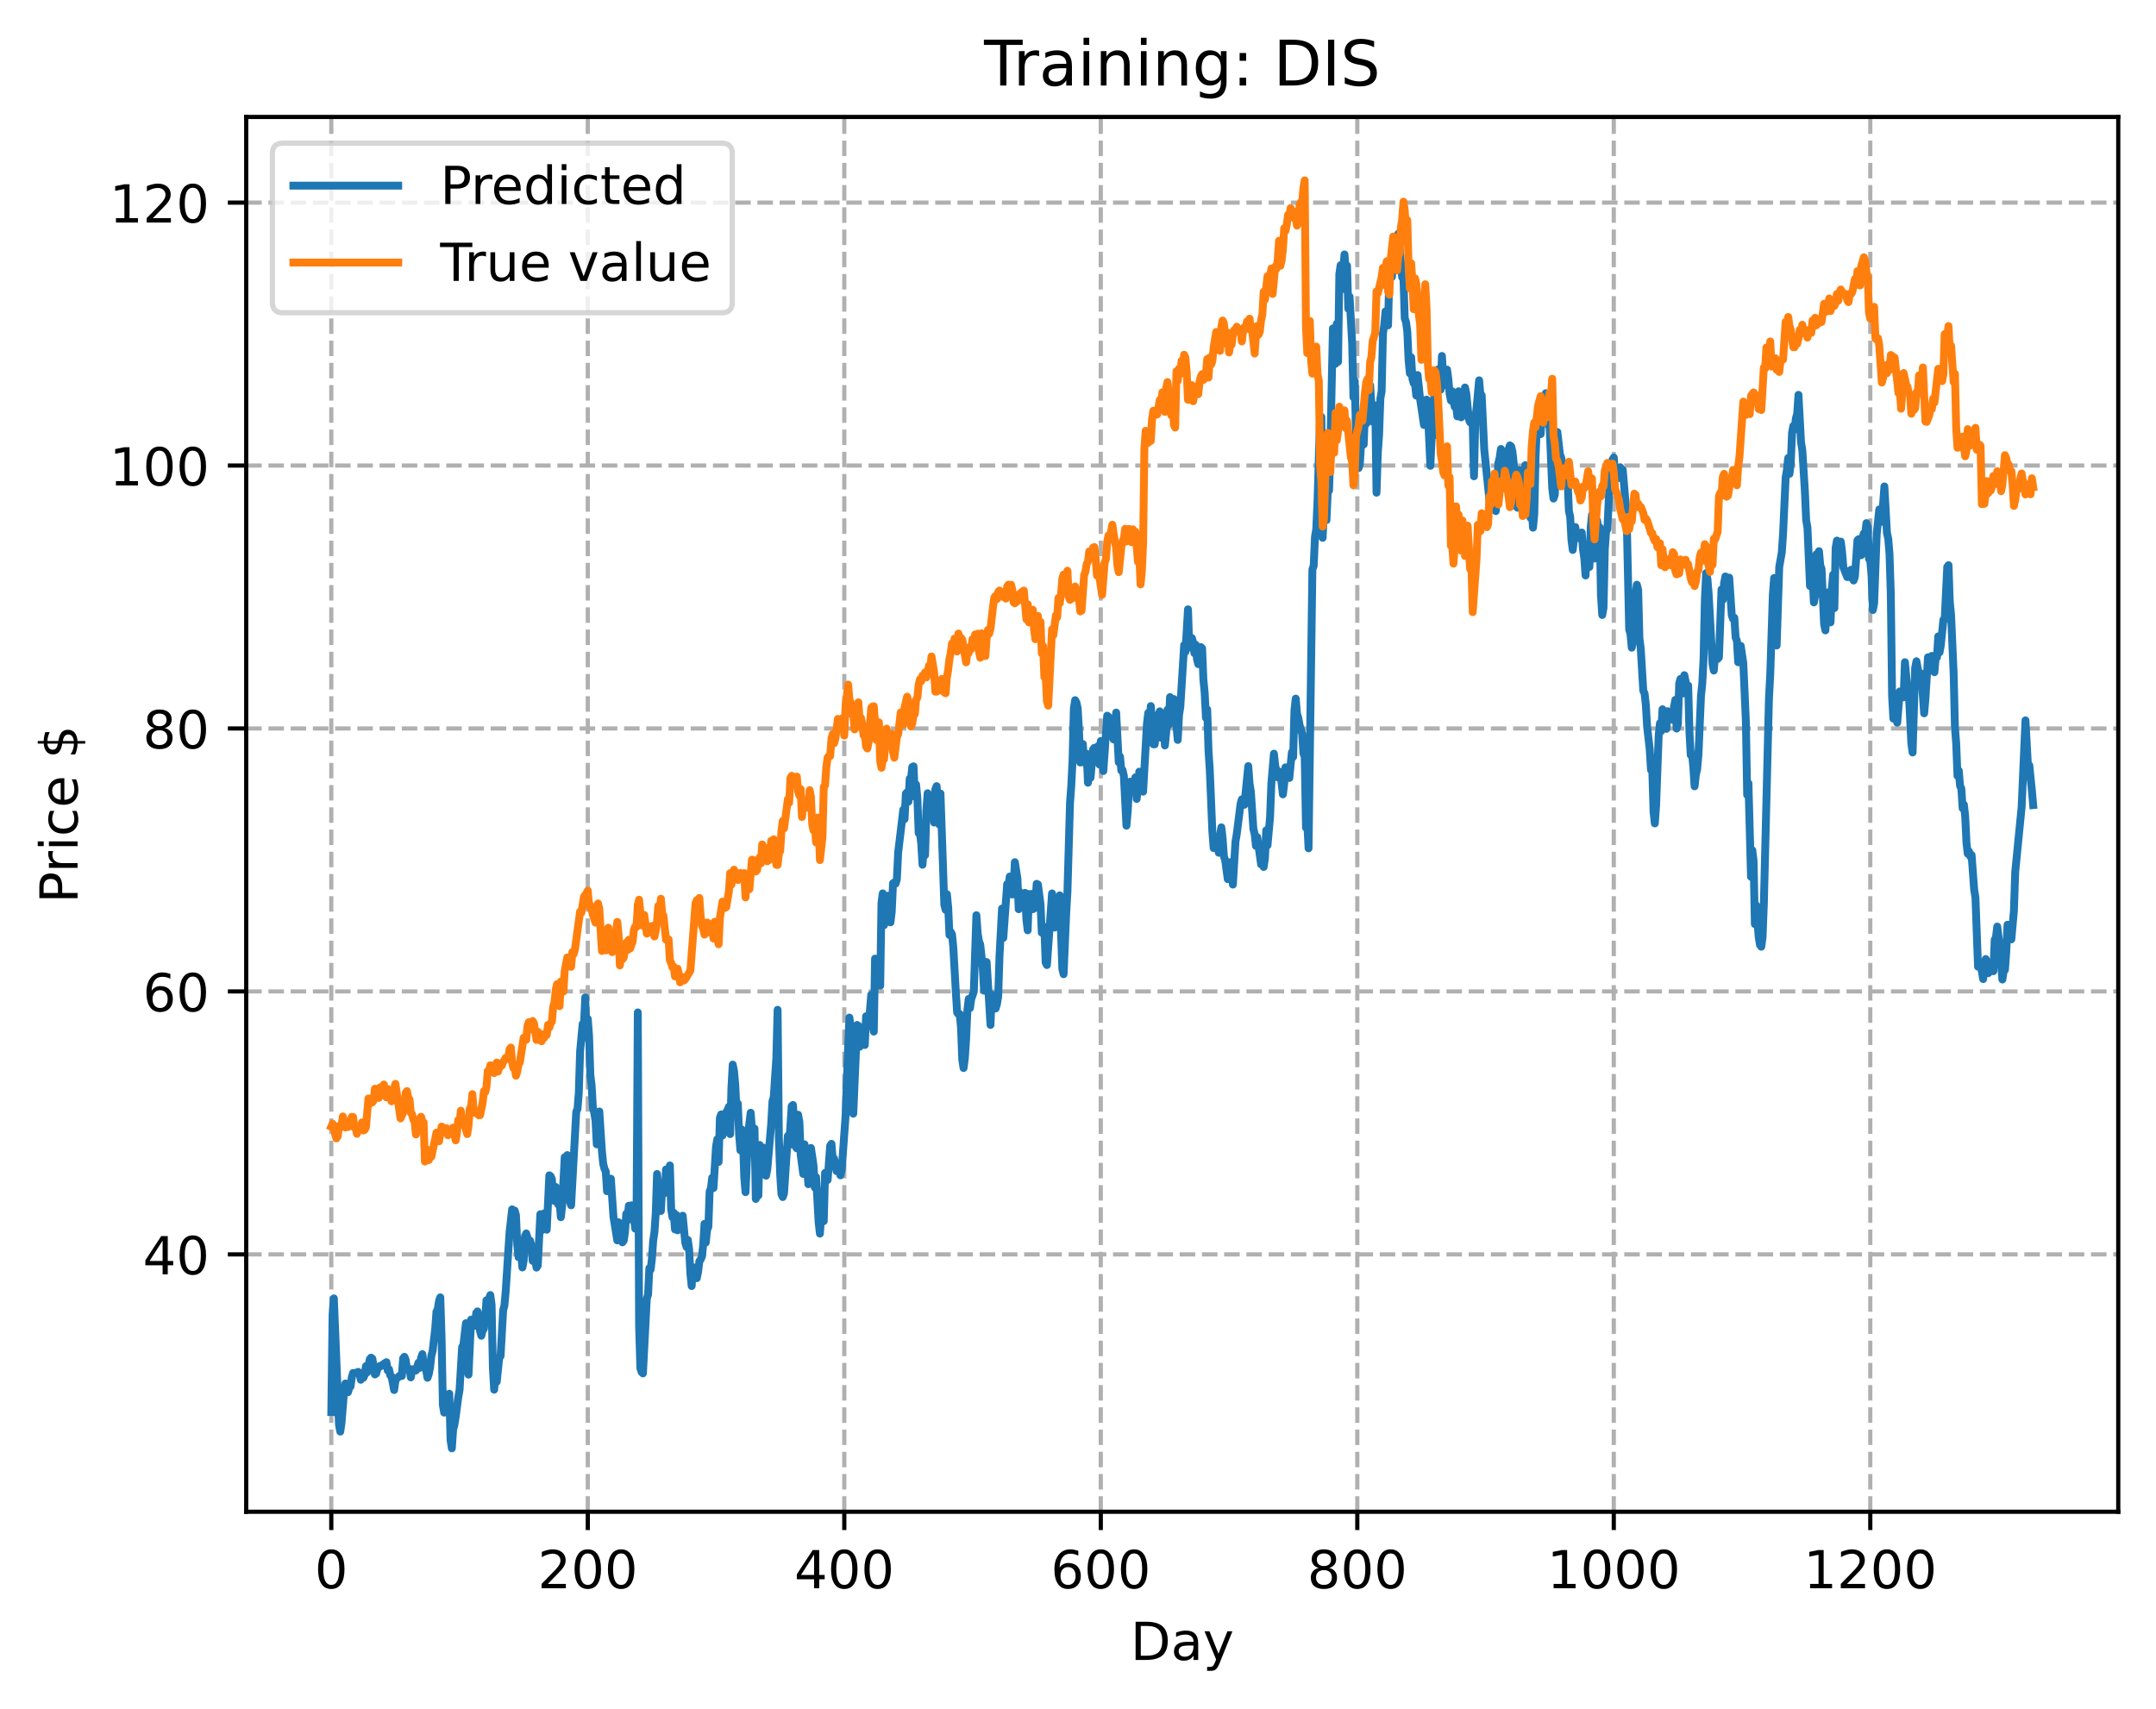 <?xml version="1.0" encoding="utf-8" standalone="no"?>
<!DOCTYPE svg PUBLIC "-//W3C//DTD SVG 1.1//EN"
  "http://www.w3.org/Graphics/SVG/1.1/DTD/svg11.dtd">
<!-- Created with matplotlib (https://matplotlib.org/) -->
<svg height="325.986pt" version="1.1" viewBox="0 0 411.286 325.986" width="411.286pt" xmlns="http://www.w3.org/2000/svg" xmlns:xlink="http://www.w3.org/1999/xlink">
 <defs>
  <style type="text/css">
*{stroke-linecap:butt;stroke-linejoin:round;}
  </style>
 </defs>
 <g id="figure_1">
  <g id="patch_1">
   <path d="M 0 325.986 
L 411.286 325.986 
L 411.286 0 
L 0 0 
z
" style="fill:#ffffff;"/>
  </g>
  <g id="axes_1">
   <g id="patch_2">
    <path d="M 46.966 288.43 
L 404.086 288.43 
L 404.086 22.318 
L 46.966 22.318 
z
" style="fill:#ffffff;"/>
   </g>
   <g id="matplotlib.axis_1">
    <g id="xtick_1">
     <g id="line2d_1">
      <path clip-path="url(#pcbbcec1a44)" d="M 63.198 288.43 
L 63.198 22.318 
" style="fill:none;stroke:#b0b0b0;stroke-dasharray:2.96,1.28;stroke-dashoffset:0;stroke-width:0.8;"/>
     </g>
     <g id="line2d_2">
      <defs>
       <path d="M 0 0 
L 0 3.5 
" id="mdb4ec9757b" style="stroke:#000000;stroke-width:0.8;"/>
      </defs>
      <g>
       <use style="stroke:#000000;stroke-width:0.8;" x="63.198" xlink:href="#mdb4ec9757b" y="288.43"/>
      </g>
     </g>
     <g id="text_1">
      <!-- 0 -->
      <defs>
       <path d="M 31.781 66.406 
Q 24.172 66.406 20.328 58.906 
Q 16.5 51.422 16.5 36.375 
Q 16.5 21.391 20.328 13.891 
Q 24.172 6.391 31.781 6.391 
Q 39.453 6.391 43.281 13.891 
Q 47.125 21.391 47.125 36.375 
Q 47.125 51.422 43.281 58.906 
Q 39.453 66.406 31.781 66.406 
z
M 31.781 74.219 
Q 44.047 74.219 50.516 64.516 
Q 56.984 54.828 56.984 36.375 
Q 56.984 17.969 50.516 8.266 
Q 44.047 -1.422 31.781 -1.422 
Q 19.531 -1.422 13.062 8.266 
Q 6.594 17.969 6.594 36.375 
Q 6.594 54.828 13.062 64.516 
Q 19.531 74.219 31.781 74.219 
z
" id="DejaVuSans-48"/>
      </defs>
      <g transform="translate(60.017 303.029)scale(0.1 -0.1)">
       <use xlink:href="#DejaVuSans-48"/>
      </g>
     </g>
    </g>
    <g id="xtick_2">
     <g id="line2d_3">
      <path clip-path="url(#pcbbcec1a44)" d="M 112.129 288.43 
L 112.129 22.318 
" style="fill:none;stroke:#b0b0b0;stroke-dasharray:2.96,1.28;stroke-dashoffset:0;stroke-width:0.8;"/>
     </g>
     <g id="line2d_4">
      <g>
       <use style="stroke:#000000;stroke-width:0.8;" x="112.129" xlink:href="#mdb4ec9757b" y="288.43"/>
      </g>
     </g>
     <g id="text_2">
      <!-- 200 -->
      <defs>
       <path d="M 19.188 8.297 
L 53.609 8.297 
L 53.609 0 
L 7.328 0 
L 7.328 8.297 
Q 12.938 14.109 22.625 23.891 
Q 32.328 33.688 34.812 36.531 
Q 39.547 41.844 41.422 45.531 
Q 43.312 49.219 43.312 52.781 
Q 43.312 58.594 39.234 62.25 
Q 35.156 65.922 28.609 65.922 
Q 23.969 65.922 18.812 64.312 
Q 13.672 62.703 7.812 59.422 
L 7.812 69.391 
Q 13.766 71.781 18.938 73 
Q 24.125 74.219 28.422 74.219 
Q 39.75 74.219 46.484 68.547 
Q 53.219 62.891 53.219 53.422 
Q 53.219 48.922 51.531 44.891 
Q 49.859 40.875 45.406 35.406 
Q 44.188 33.984 37.641 27.219 
Q 31.109 20.453 19.188 8.297 
z
" id="DejaVuSans-50"/>
      </defs>
      <g transform="translate(102.585 303.029)scale(0.1 -0.1)">
       <use xlink:href="#DejaVuSans-50"/>
       <use x="63.623" xlink:href="#DejaVuSans-48"/>
       <use x="127.246" xlink:href="#DejaVuSans-48"/>
      </g>
     </g>
    </g>
    <g id="xtick_3">
     <g id="line2d_5">
      <path clip-path="url(#pcbbcec1a44)" d="M 161.06 288.43 
L 161.06 22.318 
" style="fill:none;stroke:#b0b0b0;stroke-dasharray:2.96,1.28;stroke-dashoffset:0;stroke-width:0.8;"/>
     </g>
     <g id="line2d_6">
      <g>
       <use style="stroke:#000000;stroke-width:0.8;" x="161.06" xlink:href="#mdb4ec9757b" y="288.43"/>
      </g>
     </g>
     <g id="text_3">
      <!-- 400 -->
      <defs>
       <path d="M 37.797 64.312 
L 12.891 25.391 
L 37.797 25.391 
z
M 35.203 72.906 
L 47.609 72.906 
L 47.609 25.391 
L 58.016 25.391 
L 58.016 17.188 
L 47.609 17.188 
L 47.609 0 
L 37.797 0 
L 37.797 17.188 
L 4.891 17.188 
L 4.891 26.703 
z
" id="DejaVuSans-52"/>
      </defs>
      <g transform="translate(151.516 303.029)scale(0.1 -0.1)">
       <use xlink:href="#DejaVuSans-52"/>
       <use x="63.623" xlink:href="#DejaVuSans-48"/>
       <use x="127.246" xlink:href="#DejaVuSans-48"/>
      </g>
     </g>
    </g>
    <g id="xtick_4">
     <g id="line2d_7">
      <path clip-path="url(#pcbbcec1a44)" d="M 209.99 288.43 
L 209.99 22.318 
" style="fill:none;stroke:#b0b0b0;stroke-dasharray:2.96,1.28;stroke-dashoffset:0;stroke-width:0.8;"/>
     </g>
     <g id="line2d_8">
      <g>
       <use style="stroke:#000000;stroke-width:0.8;" x="209.99" xlink:href="#mdb4ec9757b" y="288.43"/>
      </g>
     </g>
     <g id="text_4">
      <!-- 600 -->
      <defs>
       <path d="M 33.016 40.375 
Q 26.375 40.375 22.484 35.828 
Q 18.609 31.297 18.609 23.391 
Q 18.609 15.531 22.484 10.953 
Q 26.375 6.391 33.016 6.391 
Q 39.656 6.391 43.531 10.953 
Q 47.406 15.531 47.406 23.391 
Q 47.406 31.297 43.531 35.828 
Q 39.656 40.375 33.016 40.375 
z
M 52.594 71.297 
L 52.594 62.312 
Q 48.875 64.062 45.094 64.984 
Q 41.312 65.922 37.594 65.922 
Q 27.828 65.922 22.672 59.328 
Q 17.531 52.734 16.797 39.406 
Q 19.672 43.656 24.016 45.922 
Q 28.375 48.188 33.594 48.188 
Q 44.578 48.188 50.953 41.516 
Q 57.328 34.859 57.328 23.391 
Q 57.328 12.156 50.688 5.359 
Q 44.047 -1.422 33.016 -1.422 
Q 20.359 -1.422 13.672 8.266 
Q 6.984 17.969 6.984 36.375 
Q 6.984 53.656 15.188 63.938 
Q 23.391 74.219 37.203 74.219 
Q 40.922 74.219 44.703 73.484 
Q 48.484 72.75 52.594 71.297 
z
" id="DejaVuSans-54"/>
      </defs>
      <g transform="translate(200.446 303.029)scale(0.1 -0.1)">
       <use xlink:href="#DejaVuSans-54"/>
       <use x="63.623" xlink:href="#DejaVuSans-48"/>
       <use x="127.246" xlink:href="#DejaVuSans-48"/>
      </g>
     </g>
    </g>
    <g id="xtick_5">
     <g id="line2d_9">
      <path clip-path="url(#pcbbcec1a44)" d="M 258.921 288.43 
L 258.921 22.318 
" style="fill:none;stroke:#b0b0b0;stroke-dasharray:2.96,1.28;stroke-dashoffset:0;stroke-width:0.8;"/>
     </g>
     <g id="line2d_10">
      <g>
       <use style="stroke:#000000;stroke-width:0.8;" x="258.921" xlink:href="#mdb4ec9757b" y="288.43"/>
      </g>
     </g>
     <g id="text_5">
      <!-- 800 -->
      <defs>
       <path d="M 31.781 34.625 
Q 24.75 34.625 20.719 30.859 
Q 16.703 27.094 16.703 20.516 
Q 16.703 13.922 20.719 10.156 
Q 24.75 6.391 31.781 6.391 
Q 38.812 6.391 42.859 10.172 
Q 46.922 13.969 46.922 20.516 
Q 46.922 27.094 42.891 30.859 
Q 38.875 34.625 31.781 34.625 
z
M 21.922 38.812 
Q 15.578 40.375 12.031 44.719 
Q 8.5 49.078 8.5 55.328 
Q 8.5 64.062 14.719 69.141 
Q 20.953 74.219 31.781 74.219 
Q 42.672 74.219 48.875 69.141 
Q 55.078 64.062 55.078 55.328 
Q 55.078 49.078 51.531 44.719 
Q 48 40.375 41.703 38.812 
Q 48.828 37.156 52.797 32.312 
Q 56.781 27.484 56.781 20.516 
Q 56.781 9.906 50.312 4.234 
Q 43.844 -1.422 31.781 -1.422 
Q 19.734 -1.422 13.25 4.234 
Q 6.781 9.906 6.781 20.516 
Q 6.781 27.484 10.781 32.312 
Q 14.797 37.156 21.922 38.812 
z
M 18.312 54.391 
Q 18.312 48.734 21.844 45.562 
Q 25.391 42.391 31.781 42.391 
Q 38.141 42.391 41.719 45.562 
Q 45.312 48.734 45.312 54.391 
Q 45.312 60.062 41.719 63.234 
Q 38.141 66.406 31.781 66.406 
Q 25.391 66.406 21.844 63.234 
Q 18.312 60.062 18.312 54.391 
z
" id="DejaVuSans-56"/>
      </defs>
      <g transform="translate(249.377 303.029)scale(0.1 -0.1)">
       <use xlink:href="#DejaVuSans-56"/>
       <use x="63.623" xlink:href="#DejaVuSans-48"/>
       <use x="127.246" xlink:href="#DejaVuSans-48"/>
      </g>
     </g>
    </g>
    <g id="xtick_6">
     <g id="line2d_11">
      <path clip-path="url(#pcbbcec1a44)" d="M 307.851 288.43 
L 307.851 22.318 
" style="fill:none;stroke:#b0b0b0;stroke-dasharray:2.96,1.28;stroke-dashoffset:0;stroke-width:0.8;"/>
     </g>
     <g id="line2d_12">
      <g>
       <use style="stroke:#000000;stroke-width:0.8;" x="307.851" xlink:href="#mdb4ec9757b" y="288.43"/>
      </g>
     </g>
     <g id="text_6">
      <!-- 1000 -->
      <defs>
       <path d="M 12.406 8.297 
L 28.516 8.297 
L 28.516 63.922 
L 10.984 60.406 
L 10.984 69.391 
L 28.422 72.906 
L 38.281 72.906 
L 38.281 8.297 
L 54.391 8.297 
L 54.391 0 
L 12.406 0 
z
" id="DejaVuSans-49"/>
      </defs>
      <g transform="translate(295.126 303.029)scale(0.1 -0.1)">
       <use xlink:href="#DejaVuSans-49"/>
       <use x="63.623" xlink:href="#DejaVuSans-48"/>
       <use x="127.246" xlink:href="#DejaVuSans-48"/>
       <use x="190.869" xlink:href="#DejaVuSans-48"/>
      </g>
     </g>
    </g>
    <g id="xtick_7">
     <g id="line2d_13">
      <path clip-path="url(#pcbbcec1a44)" d="M 356.782 288.43 
L 356.782 22.318 
" style="fill:none;stroke:#b0b0b0;stroke-dasharray:2.96,1.28;stroke-dashoffset:0;stroke-width:0.8;"/>
     </g>
     <g id="line2d_14">
      <g>
       <use style="stroke:#000000;stroke-width:0.8;" x="356.782" xlink:href="#mdb4ec9757b" y="288.43"/>
      </g>
     </g>
     <g id="text_7">
      <!-- 1200 -->
      <g transform="translate(344.057 303.029)scale(0.1 -0.1)">
       <use xlink:href="#DejaVuSans-49"/>
       <use x="63.623" xlink:href="#DejaVuSans-50"/>
       <use x="127.246" xlink:href="#DejaVuSans-48"/>
       <use x="190.869" xlink:href="#DejaVuSans-48"/>
      </g>
     </g>
    </g>
    <g id="text_8">
     <!-- Day -->
     <defs>
      <path d="M 19.672 64.797 
L 19.672 8.109 
L 31.594 8.109 
Q 46.688 8.109 53.688 14.938 
Q 60.688 21.781 60.688 36.531 
Q 60.688 51.172 53.688 57.984 
Q 46.688 64.797 31.594 64.797 
z
M 9.812 72.906 
L 30.078 72.906 
Q 51.266 72.906 61.172 64.094 
Q 71.094 55.281 71.094 36.531 
Q 71.094 17.672 61.125 8.828 
Q 51.172 0 30.078 0 
L 9.812 0 
z
" id="DejaVuSans-68"/>
      <path d="M 34.281 27.484 
Q 23.391 27.484 19.188 25 
Q 14.984 22.516 14.984 16.5 
Q 14.984 11.719 18.141 8.906 
Q 21.297 6.109 26.703 6.109 
Q 34.188 6.109 38.703 11.406 
Q 43.219 16.703 43.219 25.484 
L 43.219 27.484 
z
M 52.203 31.203 
L 52.203 0 
L 43.219 0 
L 43.219 8.297 
Q 40.141 3.328 35.547 0.953 
Q 30.953 -1.422 24.312 -1.422 
Q 15.922 -1.422 10.953 3.297 
Q 6 8.016 6 15.922 
Q 6 25.141 12.172 29.828 
Q 18.359 34.516 30.609 34.516 
L 43.219 34.516 
L 43.219 35.406 
Q 43.219 41.609 39.141 45 
Q 35.062 48.391 27.688 48.391 
Q 23 48.391 18.547 47.266 
Q 14.109 46.141 10.016 43.891 
L 10.016 52.203 
Q 14.938 54.109 19.578 55.047 
Q 24.219 56 28.609 56 
Q 40.484 56 46.344 49.844 
Q 52.203 43.703 52.203 31.203 
z
" id="DejaVuSans-97"/>
      <path d="M 32.172 -5.078 
Q 28.375 -14.844 24.75 -17.812 
Q 21.141 -20.797 15.094 -20.797 
L 7.906 -20.797 
L 7.906 -13.281 
L 13.188 -13.281 
Q 16.891 -13.281 18.938 -11.516 
Q 21 -9.766 23.484 -3.219 
L 25.094 0.875 
L 2.984 54.688 
L 12.5 54.688 
L 29.594 11.922 
L 46.688 54.688 
L 56.203 54.688 
z
" id="DejaVuSans-121"/>
     </defs>
     <g transform="translate(215.652 316.707)scale(0.1 -0.1)">
      <use xlink:href="#DejaVuSans-68"/>
      <use x="77.002" xlink:href="#DejaVuSans-97"/>
      <use x="138.281" xlink:href="#DejaVuSans-121"/>
     </g>
    </g>
   </g>
   <g id="matplotlib.axis_2">
    <g id="ytick_1">
     <g id="line2d_15">
      <path clip-path="url(#pcbbcec1a44)" d="M 46.966 239.327 
L 404.086 239.327 
" style="fill:none;stroke:#b0b0b0;stroke-dasharray:2.96,1.28;stroke-dashoffset:0;stroke-width:0.8;"/>
     </g>
     <g id="line2d_16">
      <defs>
       <path d="M 0 0 
L -3.5 0 
" id="mf920b3641b" style="stroke:#000000;stroke-width:0.8;"/>
      </defs>
      <g>
       <use style="stroke:#000000;stroke-width:0.8;" x="46.966" xlink:href="#mf920b3641b" y="239.327"/>
      </g>
     </g>
     <g id="text_9">
      <!-- 40 -->
      <g transform="translate(27.241 243.127)scale(0.1 -0.1)">
       <use xlink:href="#DejaVuSans-52"/>
       <use x="63.623" xlink:href="#DejaVuSans-48"/>
      </g>
     </g>
    </g>
    <g id="ytick_2">
     <g id="line2d_17">
      <path clip-path="url(#pcbbcec1a44)" d="M 46.966 189.159 
L 404.086 189.159 
" style="fill:none;stroke:#b0b0b0;stroke-dasharray:2.96,1.28;stroke-dashoffset:0;stroke-width:0.8;"/>
     </g>
     <g id="line2d_18">
      <g>
       <use style="stroke:#000000;stroke-width:0.8;" x="46.966" xlink:href="#mf920b3641b" y="189.159"/>
      </g>
     </g>
     <g id="text_10">
      <!-- 60 -->
      <g transform="translate(27.241 192.958)scale(0.1 -0.1)">
       <use xlink:href="#DejaVuSans-54"/>
       <use x="63.623" xlink:href="#DejaVuSans-48"/>
      </g>
     </g>
    </g>
    <g id="ytick_3">
     <g id="line2d_19">
      <path clip-path="url(#pcbbcec1a44)" d="M 46.966 138.99 
L 404.086 138.99 
" style="fill:none;stroke:#b0b0b0;stroke-dasharray:2.96,1.28;stroke-dashoffset:0;stroke-width:0.8;"/>
     </g>
     <g id="line2d_20">
      <g>
       <use style="stroke:#000000;stroke-width:0.8;" x="46.966" xlink:href="#mf920b3641b" y="138.99"/>
      </g>
     </g>
     <g id="text_11">
      <!-- 80 -->
      <g transform="translate(27.241 142.79)scale(0.1 -0.1)">
       <use xlink:href="#DejaVuSans-56"/>
       <use x="63.623" xlink:href="#DejaVuSans-48"/>
      </g>
     </g>
    </g>
    <g id="ytick_4">
     <g id="line2d_21">
      <path clip-path="url(#pcbbcec1a44)" d="M 46.966 88.822 
L 404.086 88.822 
" style="fill:none;stroke:#b0b0b0;stroke-dasharray:2.96,1.28;stroke-dashoffset:0;stroke-width:0.8;"/>
     </g>
     <g id="line2d_22">
      <g>
       <use style="stroke:#000000;stroke-width:0.8;" x="46.966" xlink:href="#mf920b3641b" y="88.822"/>
      </g>
     </g>
     <g id="text_12">
      <!-- 100 -->
      <g transform="translate(20.878 92.621)scale(0.1 -0.1)">
       <use xlink:href="#DejaVuSans-49"/>
       <use x="63.623" xlink:href="#DejaVuSans-48"/>
       <use x="127.246" xlink:href="#DejaVuSans-48"/>
      </g>
     </g>
    </g>
    <g id="ytick_5">
     <g id="line2d_23">
      <path clip-path="url(#pcbbcec1a44)" d="M 46.966 38.653 
L 404.086 38.653 
" style="fill:none;stroke:#b0b0b0;stroke-dasharray:2.96,1.28;stroke-dashoffset:0;stroke-width:0.8;"/>
     </g>
     <g id="line2d_24">
      <g>
       <use style="stroke:#000000;stroke-width:0.8;" x="46.966" xlink:href="#mf920b3641b" y="38.653"/>
      </g>
     </g>
     <g id="text_13">
      <!-- 120 -->
      <g transform="translate(20.878 42.453)scale(0.1 -0.1)">
       <use xlink:href="#DejaVuSans-49"/>
       <use x="63.623" xlink:href="#DejaVuSans-50"/>
       <use x="127.246" xlink:href="#DejaVuSans-48"/>
      </g>
     </g>
    </g>
    <g id="text_14">
     <!-- Price $ -->
     <defs>
      <path d="M 19.672 64.797 
L 19.672 37.406 
L 32.078 37.406 
Q 38.969 37.406 42.719 40.969 
Q 46.484 44.531 46.484 51.125 
Q 46.484 57.672 42.719 61.234 
Q 38.969 64.797 32.078 64.797 
z
M 9.812 72.906 
L 32.078 72.906 
Q 44.344 72.906 50.609 67.359 
Q 56.891 61.812 56.891 51.125 
Q 56.891 40.328 50.609 34.812 
Q 44.344 29.297 32.078 29.297 
L 19.672 29.297 
L 19.672 0 
L 9.812 0 
z
" id="DejaVuSans-80"/>
      <path d="M 41.109 46.297 
Q 39.594 47.172 37.812 47.578 
Q 36.031 48 33.891 48 
Q 26.266 48 22.188 43.047 
Q 18.109 38.094 18.109 28.812 
L 18.109 0 
L 9.078 0 
L 9.078 54.688 
L 18.109 54.688 
L 18.109 46.188 
Q 20.953 51.172 25.484 53.578 
Q 30.031 56 36.531 56 
Q 37.453 56 38.578 55.875 
Q 39.703 55.766 41.062 55.516 
z
" id="DejaVuSans-114"/>
      <path d="M 9.422 54.688 
L 18.406 54.688 
L 18.406 0 
L 9.422 0 
z
M 9.422 75.984 
L 18.406 75.984 
L 18.406 64.594 
L 9.422 64.594 
z
" id="DejaVuSans-105"/>
      <path d="M 48.781 52.594 
L 48.781 44.188 
Q 44.969 46.297 41.141 47.344 
Q 37.312 48.391 33.406 48.391 
Q 24.656 48.391 19.812 42.844 
Q 14.984 37.312 14.984 27.297 
Q 14.984 17.281 19.812 11.734 
Q 24.656 6.203 33.406 6.203 
Q 37.312 6.203 41.141 7.25 
Q 44.969 8.297 48.781 10.406 
L 48.781 2.094 
Q 45.016 0.344 40.984 -0.531 
Q 36.969 -1.422 32.422 -1.422 
Q 20.062 -1.422 12.781 6.344 
Q 5.516 14.109 5.516 27.297 
Q 5.516 40.672 12.859 48.328 
Q 20.219 56 33.016 56 
Q 37.156 56 41.109 55.141 
Q 45.062 54.297 48.781 52.594 
z
" id="DejaVuSans-99"/>
      <path d="M 56.203 29.594 
L 56.203 25.203 
L 14.891 25.203 
Q 15.484 15.922 20.484 11.062 
Q 25.484 6.203 34.422 6.203 
Q 39.594 6.203 44.453 7.469 
Q 49.312 8.734 54.109 11.281 
L 54.109 2.781 
Q 49.266 0.734 44.188 -0.344 
Q 39.109 -1.422 33.891 -1.422 
Q 20.797 -1.422 13.156 6.188 
Q 5.516 13.812 5.516 26.812 
Q 5.516 40.234 12.766 48.109 
Q 20.016 56 32.328 56 
Q 43.359 56 49.781 48.891 
Q 56.203 41.797 56.203 29.594 
z
M 47.219 32.234 
Q 47.125 39.594 43.094 43.984 
Q 39.062 48.391 32.422 48.391 
Q 24.906 48.391 20.391 44.141 
Q 15.875 39.891 15.188 32.172 
z
" id="DejaVuSans-101"/>
      <path id="DejaVuSans-32"/>
      <path d="M 33.797 -14.703 
L 28.906 -14.703 
L 28.859 0 
Q 23.734 0.094 18.609 1.188 
Q 13.484 2.297 8.297 4.5 
L 8.297 13.281 
Q 13.281 10.156 18.375 8.562 
Q 23.484 6.984 28.906 6.938 
L 28.906 29.203 
Q 18.109 30.953 13.203 35.156 
Q 8.297 39.359 8.297 46.688 
Q 8.297 54.641 13.625 59.219 
Q 18.953 63.812 28.906 64.5 
L 28.906 75.984 
L 33.797 75.984 
L 33.797 64.656 
Q 38.328 64.453 42.578 63.688 
Q 46.828 62.938 50.875 61.625 
L 50.875 53.078 
Q 46.828 55.125 42.547 56.25 
Q 38.281 57.375 33.797 57.562 
L 33.797 36.719 
Q 44.875 35.016 50.094 30.609 
Q 55.328 26.219 55.328 18.609 
Q 55.328 10.359 49.781 5.594 
Q 44.234 0.828 33.797 0.094 
z
M 28.906 37.594 
L 28.906 57.625 
Q 23.25 56.984 20.266 54.391 
Q 17.281 51.812 17.281 47.516 
Q 17.281 43.312 20.031 40.969 
Q 22.797 38.625 28.906 37.594 
z
M 33.797 28.219 
L 33.797 7.078 
Q 39.984 7.906 43.141 10.594 
Q 46.297 13.281 46.297 17.672 
Q 46.297 21.969 43.281 24.5 
Q 40.281 27.047 33.797 28.219 
z
" id="DejaVuSans-36"/>
     </defs>
     <g transform="translate(14.798 172.342)rotate(-90)scale(0.1 -0.1)">
      <use xlink:href="#DejaVuSans-80"/>
      <use x="58.553" xlink:href="#DejaVuSans-114"/>
      <use x="99.666" xlink:href="#DejaVuSans-105"/>
      <use x="127.449" xlink:href="#DejaVuSans-99"/>
      <use x="182.43" xlink:href="#DejaVuSans-101"/>
      <use x="243.953" xlink:href="#DejaVuSans-32"/>
      <use x="275.74" xlink:href="#DejaVuSans-36"/>
     </g>
    </g>
   </g>
   <g id="line2d_25">
    <path clip-path="url(#pcbbcec1a44)" d="M 63.198 269.411 
L 63.443 250.89 
L 63.688 247.724 
L 64.666 271.821 
L 64.911 273.138 
L 65.156 271.405 
L 65.645 265.335 
L 65.89 263.96 
L 66.134 265.684 
L 66.379 265.633 
L 66.623 264.815 
L 66.868 264.54 
L 67.113 262.765 
L 67.357 261.954 
L 67.602 261.998 
L 67.847 261.899 
L 68.091 261.936 
L 68.336 261.747 
L 68.581 262.056 
L 68.825 263.252 
L 69.07 262.634 
L 69.315 262.875 
L 69.559 262.345 
L 69.804 260.65 
L 70.049 261.836 
L 70.538 259.337 
L 70.783 259.034 
L 71.027 259.217 
L 71.517 262.24 
L 71.761 262.066 
L 72.006 261.166 
L 72.495 260.593 
L 72.74 260.62 
L 73.229 260.203 
L 73.718 259.895 
L 73.963 261.484 
L 74.208 261.242 
L 74.452 262.421 
L 74.697 262.62 
L 75.186 265.21 
L 75.431 263.445 
L 75.676 262.934 
L 75.92 262.83 
L 76.165 262.525 
L 76.654 262.536 
L 76.899 259.162 
L 77.144 258.87 
L 77.388 259.458 
L 77.633 261.18 
L 77.878 261.347 
L 78.122 261.176 
L 78.367 262.796 
L 78.611 261.393 
L 78.856 261.233 
L 79.101 261.528 
L 79.345 261.484 
L 79.835 259.984 
L 80.079 260.975 
L 80.324 259.109 
L 80.569 258.365 
L 80.813 260.297 
L 81.058 260.072 
L 81.547 262.875 
L 81.792 262.159 
L 82.037 260.934 
L 82.281 258.686 
L 82.526 257.776 
L 83.015 253.579 
L 83.26 250.24 
L 83.505 249.81 
L 83.749 248.212 
L 83.994 247.53 
L 84.239 255.259 
L 84.483 268.049 
L 84.728 269.517 
L 85.217 266.908 
L 85.462 267.997 
L 85.706 265.908 
L 85.951 274.755 
L 86.196 276.334 
L 86.44 272.746 
L 86.685 271.825 
L 86.93 270.345 
L 87.419 266.603 
L 87.664 265.22 
L 88.153 257.02 
L 88.398 256.602 
L 88.887 252.455 
L 89.132 260.104 
L 89.376 262.273 
L 89.866 251.773 
L 90.11 252.027 
L 90.355 252.735 
L 90.599 252.973 
L 90.844 250.509 
L 91.089 250.209 
L 91.333 251.622 
L 91.578 253.995 
L 91.823 254.857 
L 92.067 253.858 
L 92.312 253.507 
L 92.557 251.416 
L 92.801 248.085 
L 93.046 251.117 
L 93.291 247.756 
L 93.535 247.09 
L 93.78 248.969 
L 94.025 261.01 
L 94.269 265.141 
L 94.514 262.175 
L 94.759 263.633 
L 95.248 258.955 
L 95.493 258.736 
L 95.982 250.006 
L 96.227 249.058 
L 96.471 246.34 
L 97.205 235.057 
L 97.694 230.737 
L 97.939 231.946 
L 98.184 230.977 
L 98.428 231.847 
L 98.673 237.441 
L 98.918 239.862 
L 99.162 238.365 
L 99.407 239.13 
L 99.652 241.826 
L 99.896 240.546 
L 100.141 235.83 
L 100.386 235.335 
L 100.875 236.989 
L 101.12 236.707 
L 101.364 237.67 
L 101.609 240.563 
L 101.854 238.787 
L 102.343 241.853 
L 102.587 241.473 
L 103.077 231.661 
L 103.321 234.746 
L 103.566 234.115 
L 103.811 231.491 
L 104.055 234.478 
L 104.3 234.628 
L 104.789 224.24 
L 105.034 224.408 
L 105.279 224.954 
L 105.523 228.414 
L 105.768 229.142 
L 106.013 226.471 
L 106.502 229.834 
L 106.747 229.381 
L 106.991 232.239 
L 107.236 230.078 
L 107.725 220.793 
L 107.97 221.913 
L 108.215 220.384 
L 108.459 223.363 
L 108.704 229.211 
L 108.948 229.967 
L 109.927 212.128 
L 110.172 211.545 
L 110.416 208.421 
L 110.661 200.612 
L 111.15 195.353 
L 111.395 195.616 
L 111.64 190.305 
L 111.884 197.991 
L 112.129 194.394 
L 112.374 197.641 
L 112.618 205.058 
L 112.863 207.123 
L 113.108 211.452 
L 113.352 212.258 
L 113.597 213.764 
L 113.842 218.329 
L 114.086 217.637 
L 114.331 212.063 
L 114.82 219.559 
L 115.065 222.015 
L 115.309 223.004 
L 115.554 223.484 
L 115.799 227.28 
L 116.043 225.835 
L 116.288 226.824 
L 116.533 224.886 
L 117.022 232.128 
L 117.756 236.658 
L 118.001 233.2 
L 118.245 235.757 
L 118.735 237.03 
L 118.979 236.709 
L 119.224 235.08 
L 119.469 231.588 
L 119.713 232.348 
L 119.958 230.045 
L 120.203 232.648 
L 120.447 229.964 
L 120.692 230.322 
L 121.181 234.427 
L 121.426 232.208 
L 121.67 193.166 
L 121.915 253.046 
L 122.16 261.087 
L 122.404 261.795 
L 122.649 262.035 
L 123.383 247.828 
L 123.628 246.964 
L 123.872 241.965 
L 124.117 242.221 
L 124.362 240.164 
L 124.606 236.707 
L 124.851 235.03 
L 125.096 231.431 
L 125.34 223.989 
L 125.83 229.842 
L 126.074 231.045 
L 126.319 226.503 
L 126.808 227.632 
L 127.053 223.123 
L 127.297 225.688 
L 127.787 222.358 
L 128.031 230.671 
L 128.276 232.234 
L 128.521 231.378 
L 128.765 234.56 
L 129.01 231.806 
L 129.255 234.739 
L 129.744 232.281 
L 129.989 232.731 
L 130.233 231.948 
L 130.723 237.096 
L 130.967 237.923 
L 131.212 236.568 
L 131.457 238.347 
L 131.701 243.027 
L 131.946 245.374 
L 132.191 241.769 
L 132.435 243.704 
L 132.68 243.066 
L 132.924 243.875 
L 133.169 242.675 
L 133.414 240.628 
L 133.658 240.313 
L 133.903 239.72 
L 134.148 237.484 
L 134.392 233.499 
L 134.637 237.076 
L 134.882 234.632 
L 135.126 234.122 
L 135.371 227.317 
L 135.616 226.75 
L 135.86 224.7 
L 136.105 226.676 
L 136.594 218.733 
L 136.839 217.354 
L 137.084 221.695 
L 137.328 213.278 
L 137.573 212.621 
L 137.818 216.658 
L 138.062 214.929 
L 138.307 215.203 
L 138.551 212.155 
L 138.796 211.807 
L 139.041 211.149 
L 139.285 216.377 
L 139.53 207.539 
L 139.775 203.12 
L 140.019 204.278 
L 140.264 207.021 
L 140.509 211.912 
L 140.753 210.559 
L 140.998 216.564 
L 141.243 219.474 
L 141.487 215.493 
L 141.732 217.549 
L 141.977 224.65 
L 142.221 227.454 
L 142.711 216.284 
L 143.2 212.303 
L 143.689 218.406 
L 143.934 215.315 
L 144.178 228.753 
L 144.423 228.126 
L 144.668 228.1 
L 144.912 218.445 
L 145.402 221.131 
L 145.646 218.957 
L 145.891 224.064 
L 146.136 224.32 
L 146.38 223.039 
L 147.114 214.469 
L 147.359 210.106 
L 147.604 209.317 
L 148.093 201.908 
L 148.338 192.663 
L 148.582 217.157 
L 148.827 224.083 
L 149.072 227.832 
L 149.316 228.392 
L 149.561 227.685 
L 150.295 216.716 
L 150.539 218.496 
L 151.029 211.041 
L 151.273 210.822 
L 151.763 218.754 
L 152.007 219.104 
L 152.252 212.686 
L 152.497 214.046 
L 152.741 220.329 
L 153.231 223.982 
L 153.475 218.333 
L 153.72 219.786 
L 154.209 225.944 
L 154.454 224.068 
L 154.699 219.027 
L 155.188 222.353 
L 155.433 226.58 
L 155.677 224.581 
L 156.166 233.227 
L 156.411 235.372 
L 156.656 231.809 
L 156.9 233.076 
L 157.145 232.988 
L 157.39 223.784 
L 157.634 225.259 
L 157.879 225.126 
L 158.368 218.594 
L 158.613 218.23 
L 158.858 221.262 
L 159.102 221.008 
L 159.592 223.458 
L 159.836 221.986 
L 160.081 222.024 
L 160.326 224.245 
L 160.57 223.162 
L 161.304 212.944 
L 161.794 199.67 
L 162.038 194.144 
L 162.283 196.088 
L 162.527 211.493 
L 162.772 212.486 
L 163.506 195.557 
L 163.751 195.723 
L 163.995 199.72 
L 164.24 197.91 
L 164.485 197.062 
L 164.729 197.009 
L 164.974 199.383 
L 165.219 193.891 
L 165.463 195.76 
L 165.708 195.757 
L 166.197 189.792 
L 166.442 194.493 
L 166.687 196.821 
L 166.931 182.899 
L 167.176 184.167 
L 167.665 187.526 
L 167.91 188.065 
L 168.154 172.24 
L 168.399 170.449 
L 168.644 176.515 
L 169.378 170.903 
L 169.622 174.239 
L 169.867 175.979 
L 170.112 173.942 
L 170.356 168.522 
L 170.601 168.344 
L 170.846 168.597 
L 171.09 167.758 
L 171.335 162.657 
L 171.824 158.576 
L 172.314 154.478 
L 172.558 156.28 
L 172.803 151.415 
L 173.048 151.156 
L 173.292 152.962 
L 173.537 148.558 
L 173.782 148.718 
L 174.026 146.331 
L 174.271 146.213 
L 174.515 152.022 
L 174.76 149.69 
L 175.005 152.355 
L 175.249 158.963 
L 175.494 158.844 
L 175.739 160.995 
L 175.983 164.989 
L 176.228 161.552 
L 176.473 163.158 
L 176.717 154.595 
L 176.962 151.342 
L 177.207 153.135 
L 177.451 155.856 
L 177.696 152.816 
L 177.941 152.097 
L 178.185 156.931 
L 178.43 150.564 
L 178.675 149.989 
L 179.164 157.3 
L 179.409 151.401 
L 180.142 172.636 
L 180.387 173.595 
L 180.632 170.604 
L 180.876 173.04 
L 181.121 178.391 
L 181.366 177.81 
L 181.61 178.264 
L 181.855 180.734 
L 182.344 189.41 
L 182.589 193.195 
L 182.834 193.5 
L 183.078 193.465 
L 183.323 196.033 
L 183.568 202.231 
L 183.812 203.778 
L 184.057 201.928 
L 184.302 198.243 
L 184.546 192.715 
L 184.791 190.59 
L 185.036 192.337 
L 185.28 190.62 
L 185.77 189.175 
L 186.259 174.616 
L 186.503 178.087 
L 186.748 179.596 
L 186.993 180.216 
L 187.482 184.724 
L 187.727 189.019 
L 187.971 183.53 
L 188.216 183.555 
L 188.95 195.554 
L 189.195 189.763 
L 189.439 191.693 
L 189.684 190.452 
L 189.929 192.418 
L 190.173 191.619 
L 190.418 190.169 
L 190.663 182.536 
L 191.152 173.349 
L 191.397 178.94 
L 192.13 168.673 
L 192.375 169.076 
L 192.62 167.232 
L 193.109 170.671 
L 193.354 169.536 
L 193.598 164.498 
L 194.088 167.616 
L 194.332 173.473 
L 194.577 170.206 
L 194.822 173.128 
L 195.066 172.751 
L 195.311 170.854 
L 195.556 170.36 
L 195.8 175.485 
L 196.045 177.499 
L 196.29 170.564 
L 196.534 170.712 
L 196.779 170.555 
L 197.024 173.471 
L 197.268 173.334 
L 197.513 172.526 
L 197.758 168.63 
L 198.002 168.752 
L 198.491 172.502 
L 198.736 177.954 
L 198.981 178.102 
L 199.225 176.863 
L 199.47 183.665 
L 199.715 184.125 
L 200.693 170.461 
L 200.938 175.967 
L 201.183 176.972 
L 201.672 175.454 
L 202.161 170.829 
L 202.651 184.872 
L 202.895 185.876 
L 203.385 174.425 
L 203.629 170.129 
L 204.118 153.194 
L 204.363 149.868 
L 204.608 144.937 
L 204.852 135.178 
L 205.097 133.586 
L 205.342 134.031 
L 205.586 135.137 
L 205.831 139.319 
L 206.076 145.484 
L 206.32 144.931 
L 206.565 141.957 
L 206.81 145.494 
L 207.054 144.095 
L 207.299 143.806 
L 207.544 149.342 
L 207.788 146.424 
L 208.033 148.405 
L 208.522 142.982 
L 208.767 142.676 
L 209.012 144.812 
L 209.256 143.861 
L 209.501 142.336 
L 209.746 145.881 
L 209.99 141.38 
L 210.235 142.771 
L 210.479 147.107 
L 211.213 136.544 
L 211.458 136.757 
L 211.947 139.57 
L 212.192 140.069 
L 212.437 141.086 
L 212.926 135.955 
L 213.415 145.442 
L 213.66 144.348 
L 213.905 147.008 
L 214.149 146.942 
L 214.394 148.062 
L 214.883 157.536 
L 215.128 154.788 
L 215.373 150.011 
L 215.617 149.135 
L 215.862 150.643 
L 216.106 149.172 
L 216.351 149.428 
L 216.596 148.311 
L 216.84 152.435 
L 217.33 147.232 
L 218.064 151.051 
L 218.798 138.05 
L 219.042 136.013 
L 219.287 138.746 
L 219.532 134.713 
L 220.021 142.011 
L 220.266 142.02 
L 221 136.341 
L 221.244 135.724 
L 221.489 140.763 
L 221.734 140.63 
L 221.978 137.513 
L 222.223 142.225 
L 222.467 139.728 
L 222.712 135.418 
L 222.957 138.297 
L 223.201 132.999 
L 223.446 133.595 
L 223.691 133.587 
L 223.935 133.375 
L 224.669 141.176 
L 224.914 136.416 
L 225.159 134.907 
L 225.893 123.075 
L 226.137 124.378 
L 226.627 116.261 
L 226.871 123.557 
L 227.116 123.379 
L 227.361 121.727 
L 227.605 122.58 
L 227.85 124.627 
L 228.094 123.005 
L 228.339 125.733 
L 228.584 126.712 
L 228.828 126.426 
L 229.073 123.457 
L 229.318 123.684 
L 229.562 129.617 
L 229.807 132.145 
L 230.052 136.966 
L 230.296 135.365 
L 230.541 143.301 
L 230.786 146.974 
L 231.275 158.701 
L 231.52 161.813 
L 231.764 161.217 
L 232.009 161.582 
L 232.254 160.507 
L 232.498 162.699 
L 232.743 159.377 
L 232.988 157.852 
L 233.232 159.951 
L 233.477 163.393 
L 233.722 164.124 
L 234.211 167.744 
L 234.455 165.259 
L 234.7 164.497 
L 234.945 164.731 
L 235.189 168.77 
L 235.679 160.629 
L 235.923 159.161 
L 236.657 153.36 
L 236.902 152.51 
L 237.147 152.827 
L 237.391 153.545 
L 238.125 146.167 
L 238.37 149.511 
L 238.615 151.008 
L 239.104 158.18 
L 239.349 159.164 
L 239.593 161.404 
L 239.838 159.726 
L 240.572 164.923 
L 240.816 164.854 
L 241.061 165.41 
L 241.306 163.723 
L 241.55 158.421 
L 241.795 161.273 
L 242.284 155.858 
L 242.529 149.472 
L 243.018 143.799 
L 243.263 146.057 
L 243.752 148.316 
L 243.997 147.195 
L 244.242 147.313 
L 244.731 151.558 
L 244.976 149.58 
L 245.22 146.402 
L 245.709 147.695 
L 245.954 148.437 
L 246.443 143.524 
L 246.688 144.413 
L 246.933 135.513 
L 247.177 133.289 
L 247.422 136.166 
L 247.667 136.962 
L 247.911 138.362 
L 248.401 139.963 
L 248.645 143.731 
L 248.89 144.333 
L 249.135 157.915 
L 249.379 156.942 
L 249.624 161.857 
L 250.358 108.617 
L 250.603 107.975 
L 250.847 102.437 
L 251.092 100.987 
L 251.337 95.507 
L 251.826 79.43 
L 252.07 79.542 
L 252.315 102.618 
L 252.56 96.941 
L 252.804 96.481 
L 253.049 99.24 
L 253.294 93.58 
L 253.538 93.607 
L 253.783 85.337 
L 254.272 62.658 
L 254.517 62.949 
L 254.762 69.41 
L 255.006 61.763 
L 255.251 69.022 
L 255.496 52.295 
L 255.74 50.592 
L 255.985 55.208 
L 256.474 48.542 
L 256.719 51.648 
L 256.964 50.669 
L 257.208 58.901 
L 257.453 56.601 
L 257.942 65.585 
L 258.187 75.803 
L 258.431 72.68 
L 258.676 82.606 
L 258.921 83.557 
L 259.165 89.319 
L 259.41 88.503 
L 259.899 80.566 
L 260.144 84.8 
L 260.389 78.659 
L 260.633 80.832 
L 261.123 79.84 
L 261.367 73.506 
L 261.857 80.446 
L 262.101 80.192 
L 262.346 77.346 
L 262.591 94.008 
L 262.835 86.493 
L 263.08 82.929 
L 263.325 76.015 
L 263.569 74.643 
L 263.814 63.643 
L 264.058 62.054 
L 264.303 59.413 
L 264.548 60.117 
L 264.792 62.077 
L 265.037 52.135 
L 265.526 52.845 
L 265.771 49.811 
L 266.016 45.172 
L 266.26 45.874 
L 266.505 47.175 
L 266.75 44.581 
L 267.484 52.903 
L 267.728 53.027 
L 267.973 60.759 
L 268.218 61.45 
L 268.462 63.268 
L 268.707 68.685 
L 268.952 71.236 
L 269.196 68.161 
L 269.441 72.287 
L 269.685 73.133 
L 269.93 73.168 
L 270.175 75.481 
L 270.419 71.556 
L 270.909 76.184 
L 271.643 81.084 
L 272.132 76.241 
L 272.377 78.466 
L 272.866 88.873 
L 273.111 83.289 
L 273.355 82.939 
L 273.6 75.681 
L 273.845 83.018 
L 274.089 71.329 
L 274.334 70.481 
L 274.579 73.386 
L 274.823 74.356 
L 275.068 67.912 
L 275.313 71.962 
L 275.557 73.488 
L 275.802 73.168 
L 276.046 70.518 
L 276.291 72.32 
L 276.536 75.174 
L 276.78 76.41 
L 277.025 74.648 
L 277.27 76.621 
L 277.514 77.624 
L 277.759 77.123 
L 278.004 79.441 
L 278.248 74.652 
L 278.493 76.346 
L 278.738 79.626 
L 278.982 77.777 
L 279.227 78.763 
L 279.472 73.935 
L 279.716 75.141 
L 280.206 79.979 
L 280.45 80.588 
L 280.695 79.592 
L 280.94 81.042 
L 281.184 90.878 
L 281.429 80.174 
L 281.673 77.861 
L 282.163 72.559 
L 282.407 75.314 
L 282.652 75.42 
L 283.141 85.772 
L 283.631 90.603 
L 284.12 95.363 
L 284.609 91.794 
L 285.343 97.517 
L 285.833 88.34 
L 286.077 87.373 
L 286.322 85.657 
L 286.811 92.295 
L 287.056 89.532 
L 287.301 91.361 
L 287.545 90.456 
L 287.79 85.715 
L 288.034 84.978 
L 288.279 85.17 
L 288.524 86.225 
L 288.768 88.433 
L 289.013 96.494 
L 289.258 96.078 
L 289.502 96.881 
L 289.747 89.675 
L 289.992 92.24 
L 290.236 93.025 
L 290.481 93.267 
L 290.726 92.229 
L 290.97 88.76 
L 291.46 93.983 
L 291.704 97.646 
L 291.949 98.777 
L 292.194 97.331 
L 292.438 100.682 
L 292.683 98.159 
L 292.928 87.147 
L 293.172 81.476 
L 293.417 80.568 
L 293.906 82.823 
L 294.151 78.084 
L 294.395 76.824 
L 294.64 77.271 
L 294.885 75.012 
L 295.129 77.356 
L 295.374 80.882 
L 295.619 81.631 
L 296.108 93.122 
L 296.353 95.124 
L 296.597 94.409 
L 297.087 82.427 
L 297.576 86.652 
L 297.821 87.31 
L 298.555 91.259 
L 298.799 88.718 
L 299.044 91.599 
L 299.289 97.503 
L 299.533 98.599 
L 299.778 103.022 
L 300.022 104.926 
L 300.512 100.558 
L 300.756 102.639 
L 301.246 102.053 
L 301.49 102.813 
L 301.735 101.602 
L 301.98 104.848 
L 302.224 106.492 
L 302.469 109.797 
L 302.714 105.603 
L 303.203 108.174 
L 303.448 100.644 
L 303.692 98.232 
L 303.937 104.159 
L 304.182 106.577 
L 304.426 99.605 
L 304.671 99.303 
L 304.916 101.016 
L 305.16 100.62 
L 305.405 113.619 
L 305.649 117.341 
L 305.894 115.978 
L 306.139 104.851 
L 306.383 101.36 
L 306.628 100.994 
L 307.117 90.652 
L 307.362 93.304 
L 307.607 87.687 
L 307.851 87.29 
L 308.096 90.672 
L 308.341 90.296 
L 308.585 91.258 
L 308.83 90.597 
L 309.075 89.142 
L 309.319 90.297 
L 309.564 89.647 
L 310.298 98.234 
L 310.787 120.094 
L 311.032 120.95 
L 311.277 123.574 
L 311.766 120.203 
L 312.01 113.527 
L 312.255 111.559 
L 312.5 112.553 
L 312.744 121.808 
L 312.989 123.672 
L 313.478 131.797 
L 313.723 132.296 
L 313.968 134.521 
L 314.212 138.664 
L 314.702 142.95 
L 314.946 146.893 
L 315.191 146.908 
L 315.436 154.863 
L 315.68 157.104 
L 315.925 153.703 
L 316.414 140.366 
L 316.659 137.98 
L 316.904 139.469 
L 317.148 135.323 
L 317.393 138.528 
L 317.637 137.756 
L 317.882 139.063 
L 318.127 135.692 
L 318.371 136.493 
L 318.616 136.645 
L 318.861 136.013 
L 319.105 137.338 
L 319.35 134.798 
L 319.595 133.528 
L 319.839 139.006 
L 320.084 138.187 
L 320.329 130.371 
L 320.573 129.532 
L 320.818 131.613 
L 321.063 132.306 
L 321.307 128.819 
L 321.797 131.174 
L 322.041 130.793 
L 322.286 139.676 
L 322.531 144.062 
L 322.775 143.916 
L 323.02 146.304 
L 323.265 150.023 
L 323.509 147.799 
L 323.754 146.767 
L 323.998 144.098 
L 324.488 132.762 
L 324.732 130.418 
L 324.977 125.686 
L 325.222 114.6 
L 325.466 109.342 
L 325.711 110.462 
L 325.956 113.418 
L 326.69 126.674 
L 326.934 127.935 
L 327.179 124.516 
L 327.424 123.908 
L 327.668 125.727 
L 327.913 125.424 
L 328.402 112.468 
L 328.647 114.465 
L 328.892 111.278 
L 329.136 109.986 
L 329.381 111.355 
L 329.625 110.479 
L 329.87 110.205 
L 330.359 117.383 
L 330.604 118.08 
L 330.849 117.865 
L 331.093 121.636 
L 331.338 122.24 
L 331.583 126.358 
L 331.827 125.485 
L 332.072 123.224 
L 332.561 126.542 
L 333.051 137.705 
L 333.295 151.657 
L 333.54 149.45 
L 334.029 167.286 
L 334.274 162.218 
L 334.519 164.231 
L 334.763 176.318 
L 335.008 172.718 
L 335.497 178.809 
L 335.742 180.292 
L 335.986 180.631 
L 336.231 178.856 
L 336.476 172.542 
L 337.454 133.225 
L 337.699 128.651 
L 338.188 113.523 
L 338.433 110.284 
L 338.922 123.157 
L 339.412 108.2 
L 339.901 105.4 
L 340.146 101.815 
L 340.635 91.135 
L 340.88 89.639 
L 341.124 87.376 
L 341.369 90.405 
L 341.613 88.286 
L 341.858 82.548 
L 342.103 81.253 
L 342.347 81.96 
L 342.592 79.819 
L 342.837 78.945 
L 343.081 75.334 
L 343.571 84.373 
L 343.815 85.88 
L 344.305 93.677 
L 344.549 99.265 
L 344.794 100.636 
L 345.283 111.81 
L 345.528 110.31 
L 345.773 109.708 
L 346.017 114.931 
L 346.262 113.649 
L 346.507 105.749 
L 346.751 105.722 
L 346.996 105.166 
L 347.24 107.877 
L 347.485 108.548 
L 347.974 119.087 
L 348.219 120.276 
L 348.708 113.017 
L 349.198 118.747 
L 349.442 112.356 
L 349.687 109.645 
L 349.932 116.022 
L 350.176 104.507 
L 350.421 103.145 
L 350.666 105.336 
L 350.91 103.732 
L 351.155 103.335 
L 351.4 105.318 
L 351.644 108.231 
L 352.378 110.105 
L 352.623 109.856 
L 352.868 110.116 
L 353.112 108.709 
L 353.357 110.245 
L 353.601 110.752 
L 353.846 110.018 
L 354.335 103.075 
L 354.58 102.861 
L 354.825 105.962 
L 355.069 105.911 
L 355.314 102.533 
L 355.559 101.758 
L 355.803 101.953 
L 356.048 99.805 
L 356.293 100.578 
L 356.537 106.629 
L 356.782 107.029 
L 357.027 109.881 
L 357.271 116.385 
L 357.516 115.117 
L 358.005 101.903 
L 358.495 97.198 
L 358.739 99.025 
L 358.984 99.555 
L 359.473 92.806 
L 359.962 101.664 
L 360.207 102.769 
L 360.452 105.767 
L 360.696 113.331 
L 360.941 132.818 
L 361.186 137.117 
L 361.43 137.087 
L 361.675 136.208 
L 361.92 137.894 
L 362.409 131.928 
L 362.654 132.999 
L 362.898 132.951 
L 363.143 133.048 
L 363.388 126.344 
L 363.877 131.505 
L 364.122 131.881 
L 364.611 141.819 
L 364.856 143.567 
L 365.345 127.393 
L 365.589 126.165 
L 366.079 128.893 
L 366.323 128.426 
L 366.568 129.239 
L 367.057 136.103 
L 367.302 133.318 
L 367.791 125.397 
L 368.036 126.327 
L 368.525 125.137 
L 368.77 125.293 
L 369.015 128.255 
L 369.259 125.41 
L 369.504 125.423 
L 369.749 121.418 
L 369.993 124.47 
L 370.238 123.109 
L 370.727 118.257 
L 370.972 118.231 
L 371.461 108.172 
L 371.706 107.833 
L 371.95 114.814 
L 372.195 117.345 
L 372.684 128.537 
L 372.929 138.746 
L 373.174 141.918 
L 373.418 148.04 
L 373.663 147.04 
L 373.908 149.949 
L 374.152 150.431 
L 374.397 154.221 
L 374.642 153.533 
L 374.886 155.718 
L 375.131 160.79 
L 375.376 162.897 
L 375.62 162.447 
L 375.865 163.408 
L 376.11 163.13 
L 376.599 169.757 
L 376.844 171.265 
L 377.333 184.439 
L 377.577 184.018 
L 377.822 183.83 
L 378.311 186.801 
L 378.801 182.976 
L 379.045 183.504 
L 379.29 185.685 
L 379.779 185.149 
L 380.024 184.004 
L 380.269 185.294 
L 380.513 179.303 
L 380.758 178.821 
L 381.003 176.783 
L 381.492 180.736 
L 381.981 186.885 
L 382.226 185.296 
L 382.471 185.043 
L 382.715 181.739 
L 382.96 176.435 
L 383.204 177.402 
L 383.449 179.081 
L 383.694 179.22 
L 384.183 173.74 
L 384.428 166.398 
L 385.651 154.001 
L 386.385 137.441 
L 386.874 146.401 
L 387.119 146.023 
L 387.608 150.817 
L 387.853 153.607 
L 387.853 153.607 
" style="fill:none;stroke:#1f77b4;stroke-linecap:square;stroke-width:1.5;"/>
   </g>
   <g id="line2d_26">
    <path clip-path="url(#pcbbcec1a44)" d="M 63.198 214.971 
L 63.443 214.394 
L 63.688 214.745 
L 63.932 216.4 
L 64.177 217.203 
L 64.422 216.802 
L 64.666 214.82 
L 64.911 215.121 
L 65.156 214.72 
L 65.4 213.014 
L 65.89 215.121 
L 66.134 214.594 
L 66.379 215.021 
L 66.623 214.519 
L 67.113 213.089 
L 67.357 213.114 
L 67.602 215.146 
L 67.847 215.096 
L 68.091 216.325 
L 68.336 215.347 
L 68.581 215.171 
L 68.825 215.171 
L 69.07 214.143 
L 69.315 215.698 
L 69.559 215.573 
L 69.804 215.096 
L 70.293 209.577 
L 70.538 209.878 
L 70.783 210.43 
L 71.027 210.33 
L 71.272 209.979 
L 71.517 207.721 
L 72.251 209.477 
L 72.495 207.47 
L 72.74 207.571 
L 72.984 207.37 
L 73.229 206.918 
L 73.474 207.872 
L 73.718 209.377 
L 73.963 207.771 
L 74.697 210.129 
L 74.942 208.047 
L 75.186 207.646 
L 75.431 206.793 
L 76.41 213.39 
L 76.899 212.261 
L 77.144 211.133 
L 77.388 208.499 
L 77.633 208.173 
L 77.878 209.477 
L 78.122 209.753 
L 78.367 212.337 
L 78.611 212.613 
L 78.856 213.591 
L 79.101 214.042 
L 79.345 216.45 
L 79.59 214.795 
L 79.835 214.594 
L 80.079 213.44 
L 80.324 213.064 
L 80.569 214.042 
L 80.813 214.143 
L 81.058 221.618 
L 81.547 219.36 
L 81.792 221.342 
L 82.037 220.589 
L 82.281 220.715 
L 83.26 216.099 
L 83.505 216.676 
L 83.749 217.755 
L 84.239 214.945 
L 84.483 215.096 
L 84.728 216.024 
L 84.972 215.999 
L 85.217 215.272 
L 85.462 216.601 
L 85.706 216.149 
L 85.951 215.999 
L 86.44 215.146 
L 86.93 217.579 
L 87.174 216.049 
L 87.419 213.691 
L 87.664 214.394 
L 87.908 211.91 
L 88.153 214.243 
L 88.398 214.544 
L 88.642 214.619 
L 89.132 216.375 
L 89.376 214.77 
L 89.621 211.484 
L 89.866 211.208 
L 90.11 208.75 
L 90.355 211.81 
L 90.599 212.337 
L 91.089 212.261 
L 91.333 212.788 
L 91.578 212.763 
L 92.067 210.405 
L 92.312 208.198 
L 92.557 208.373 
L 92.801 207.395 
L 93.046 204.335 
L 93.291 204.335 
L 93.535 203.256 
L 93.78 203.306 
L 94.269 204.736 
L 94.514 204.51 
L 94.759 202.729 
L 95.003 204.46 
L 95.493 202.905 
L 95.737 203.306 
L 95.982 202.554 
L 96.227 202.328 
L 96.471 201.826 
L 96.716 201.801 
L 96.96 202.002 
L 97.205 200.171 
L 97.45 199.87 
L 97.694 202.704 
L 97.939 203.783 
L 98.184 203.582 
L 98.428 205.238 
L 98.673 204.46 
L 98.918 203.005 
L 99.162 202.729 
L 99.896 197.988 
L 100.141 198.289 
L 100.386 198.39 
L 100.63 195.706 
L 100.875 195.029 
L 101.12 196.408 
L 101.364 195.831 
L 101.609 194.803 
L 101.854 195.229 
L 102.343 198.415 
L 102.587 196.835 
L 102.832 198.415 
L 103.077 197.236 
L 103.321 198.666 
L 103.566 197.612 
L 103.811 198.014 
L 104.055 197.186 
L 104.3 197.462 
L 104.545 195.53 
L 104.789 196.057 
L 105.034 195.204 
L 105.279 194.928 
L 105.523 192.119 
L 105.768 191.316 
L 106.013 188.883 
L 106.257 187.779 
L 106.502 187.779 
L 106.747 191.968 
L 106.991 187.278 
L 107.236 187.453 
L 107.481 189.184 
L 107.725 185.246 
L 108.215 182.662 
L 108.459 184.292 
L 108.704 184.142 
L 108.948 184.468 
L 109.193 181.634 
L 109.438 182.035 
L 109.682 181.107 
L 110.661 173.933 
L 110.906 174.133 
L 111.395 171.098 
L 111.884 170.421 
L 112.129 169.919 
L 112.374 172.929 
L 112.618 172.653 
L 113.108 174.535 
L 113.597 176.04 
L 113.842 175.388 
L 114.086 172.377 
L 114.331 173.456 
L 114.82 181.433 
L 115.309 178.247 
L 115.554 181.333 
L 115.799 181.282 
L 116.043 176.993 
L 116.288 179.552 
L 116.533 179.627 
L 116.777 181.659 
L 117.022 178.373 
L 117.267 179.627 
L 117.756 175.889 
L 118.001 178.297 
L 118.245 184.192 
L 118.49 182.311 
L 118.735 183.038 
L 118.979 182.712 
L 119.469 179.827 
L 119.713 181.257 
L 119.958 179.301 
L 120.203 180.981 
L 120.692 179.577 
L 120.936 177.344 
L 121.181 176.767 
L 121.426 176.842 
L 121.67 172.653 
L 121.915 171.65 
L 122.404 176.541 
L 122.894 174.56 
L 123.383 178.122 
L 123.628 177.996 
L 123.872 177.52 
L 124.117 177.745 
L 124.362 176.667 
L 124.851 178.674 
L 125.096 177.495 
L 125.34 175.714 
L 125.585 172.829 
L 125.83 174.058 
L 126.074 171.474 
L 126.319 174.334 
L 126.563 174.735 
L 127.053 179.301 
L 127.297 179.175 
L 127.542 179.225 
L 127.787 183.189 
L 128.031 183.716 
L 128.276 184.568 
L 128.521 184.443 
L 128.765 186.299 
L 129.01 185.045 
L 129.255 184.819 
L 129.499 185.772 
L 129.744 187.428 
L 129.989 187.127 
L 130.233 186.45 
L 130.478 187.077 
L 130.723 186.826 
L 131.701 185.17 
L 132.68 172.377 
L 132.924 171.75 
L 133.169 171.65 
L 133.414 171.324 
L 133.658 174.811 
L 133.903 176.592 
L 134.148 177.244 
L 134.392 178.322 
L 134.637 177.996 
L 134.882 176.015 
L 135.126 176.14 
L 135.371 177.896 
L 135.616 177.043 
L 135.86 176.918 
L 136.105 179.075 
L 136.35 175.864 
L 136.839 179.125 
L 137.084 180.154 
L 137.328 175.162 
L 137.818 172.026 
L 138.062 173.005 
L 138.307 173.23 
L 138.551 173.055 
L 139.041 170.07 
L 139.285 166.583 
L 139.53 168.79 
L 139.775 166.458 
L 140.019 165.931 
L 140.264 166.583 
L 140.509 166.784 
L 140.753 167.912 
L 140.998 167.611 
L 141.243 166.558 
L 141.487 167.06 
L 141.732 166.959 
L 141.977 166.583 
L 142.221 171.224 
L 142.466 167.637 
L 142.711 168.239 
L 142.955 169.668 
L 143.445 164.024 
L 143.689 164.075 
L 144.178 166.282 
L 144.423 166.006 
L 144.668 164.225 
L 144.912 163.573 
L 145.157 164.727 
L 145.402 161.115 
L 145.891 162.72 
L 146.136 161.792 
L 146.38 164.325 
L 146.625 164.15 
L 146.87 163.498 
L 147.114 160.412 
L 147.359 161.29 
L 147.604 160.136 
L 148.093 165.003 
L 148.338 165.028 
L 148.582 162.795 
L 148.827 162.419 
L 149.072 158.556 
L 149.316 156.625 
L 149.561 158.054 
L 150.05 154.417 
L 150.295 152.486 
L 150.539 153.163 
L 150.784 148.447 
L 151.029 148.021 
L 151.518 148.748 
L 151.763 149.476 
L 152.007 148.171 
L 152.252 150.981 
L 152.497 151.783 
L 152.741 150.554 
L 152.986 155.872 
L 153.231 152.912 
L 153.475 153.339 
L 153.72 153.514 
L 153.965 154.091 
L 154.209 153.539 
L 154.454 150.755 
L 154.699 152.059 
L 154.943 157.252 
L 155.188 158.431 
L 155.433 156.85 
L 155.677 160.738 
L 155.922 155.997 
L 156.166 157.528 
L 156.411 164.1 
L 156.9 159.66 
L 157.145 150.128 
L 157.39 149.852 
L 157.634 146.365 
L 157.879 144.534 
L 158.124 144.233 
L 158.368 144.258 
L 158.613 140.922 
L 158.858 140.044 
L 159.102 141.825 
L 159.347 141.022 
L 159.836 137.159 
L 160.081 138.464 
L 160.326 138.79 
L 160.815 136.959 
L 161.06 140.345 
L 161.304 134.701 
L 161.794 130.612 
L 162.038 133.447 
L 162.283 134.049 
L 162.527 136.356 
L 162.772 135.529 
L 163.017 139.166 
L 163.261 138.815 
L 163.506 135.504 
L 163.751 133.999 
L 163.995 137.686 
L 164.24 136.959 
L 164.485 138.112 
L 164.729 140.27 
L 164.974 140.119 
L 165.219 142.452 
L 165.463 142.803 
L 165.708 141.524 
L 166.197 135.052 
L 166.442 134.801 
L 166.687 134.751 
L 167.176 141.173 
L 167.421 140.069 
L 167.665 137.811 
L 167.91 145.236 
L 168.154 146.491 
L 168.399 144.96 
L 168.644 144.86 
L 169.133 139.015 
L 169.378 141.223 
L 169.622 140.37 
L 170.112 140.019 
L 170.356 143.43 
L 170.601 144.559 
L 171.09 140.646 
L 171.335 140.094 
L 171.824 135.93 
L 172.069 136.407 
L 172.314 138.263 
L 172.558 134.977 
L 173.048 132.92 
L 173.292 133.773 
L 173.782 138.614 
L 174.026 138.012 
L 174.271 136.356 
L 174.515 136.256 
L 174.76 133.497 
L 175.005 133.096 
L 175.249 130.662 
L 175.494 129.609 
L 175.739 129.96 
L 175.983 128.881 
L 176.228 128.932 
L 176.473 128.279 
L 176.717 129.258 
L 176.962 128.355 
L 177.207 127 
L 177.451 127.427 
L 177.696 125.244 
L 178.185 128.179 
L 178.43 131.967 
L 178.675 131.967 
L 178.919 130.713 
L 179.164 131.064 
L 179.409 130.01 
L 179.653 129.534 
L 179.898 131.917 
L 180.387 132.268 
L 180.632 129.207 
L 180.876 127.828 
L 181.121 125.696 
L 181.366 124.592 
L 181.61 122.761 
L 181.855 122.836 
L 182.1 121.833 
L 182.344 122.46 
L 182.589 124.291 
L 182.834 120.88 
L 183.078 121.783 
L 183.323 121.707 
L 183.568 122.033 
L 184.302 126.373 
L 184.546 124.416 
L 184.791 124.592 
L 185.036 123.413 
L 185.28 123.839 
L 185.525 121.933 
L 185.77 123.363 
L 186.014 121.055 
L 186.259 123.438 
L 186.503 120.905 
L 186.748 124.241 
L 186.993 125.495 
L 187.237 120.829 
L 187.482 122.058 
L 187.727 122.46 
L 187.971 125.169 
L 188.216 121.808 
L 188.461 120.177 
L 188.705 120.905 
L 188.95 119.926 
L 189.439 115.712 
L 189.684 113.981 
L 189.929 113.68 
L 190.173 114.307 
L 190.418 112.953 
L 190.663 112.677 
L 190.907 112.953 
L 191.152 113.856 
L 191.397 112.978 
L 191.641 113.329 
L 191.886 114.207 
L 192.13 111.899 
L 192.375 111.548 
L 192.62 113.555 
L 192.864 111.548 
L 193.109 112.501 
L 193.354 114.909 
L 193.598 115.11 
L 193.843 113.981 
L 194.088 114.734 
L 194.332 113.705 
L 194.577 113.229 
L 195.311 112.677 
L 195.8 118.145 
L 196.045 115.286 
L 196.29 118.747 
L 196.534 117.067 
L 196.779 116.841 
L 197.024 116.339 
L 197.268 120.202 
L 197.513 121.958 
L 197.758 117.794 
L 198.002 117.518 
L 198.247 121.155 
L 198.491 118.647 
L 198.736 124.667 
L 198.981 123.263 
L 199.225 129.182 
L 199.47 128.605 
L 199.715 133.773 
L 199.959 134.626 
L 200.693 120.077 
L 200.938 121.181 
L 201.427 117.393 
L 201.672 117.794 
L 201.917 114.082 
L 202.161 115.085 
L 202.406 113.354 
L 202.651 110.444 
L 202.895 109.617 
L 203.14 113.028 
L 203.385 111.398 
L 203.629 108.889 
L 203.874 113.906 
L 204.118 114.458 
L 204.363 113.956 
L 204.608 114.157 
L 204.852 112.677 
L 205.097 111.899 
L 205.342 112.878 
L 205.586 113.204 
L 205.831 114.358 
L 206.076 116.665 
L 206.32 116.515 
L 206.81 109.767 
L 207.054 109.09 
L 207.299 107.61 
L 207.544 107.133 
L 207.788 105.202 
L 208.033 106.105 
L 208.278 105.804 
L 208.522 104.474 
L 208.767 104.374 
L 209.012 106.531 
L 209.256 109.817 
L 209.501 109.516 
L 209.746 110.169 
L 210.235 113.48 
L 210.724 107.359 
L 210.969 106.657 
L 211.213 103.371 
L 211.458 102.142 
L 211.703 102.819 
L 212.192 100.11 
L 212.681 103.396 
L 212.926 104.5 
L 213.171 107.936 
L 213.415 109.165 
L 213.905 104.399 
L 214.149 103.245 
L 214.394 102.719 
L 214.639 100.887 
L 214.883 103.295 
L 215.128 102.994 
L 215.373 100.912 
L 215.862 103.446 
L 216.106 100.988 
L 216.351 102.066 
L 216.596 101.439 
L 217.085 107.209 
L 217.33 105.829 
L 217.574 111.498 
L 217.819 109.065 
L 218.064 103.622 
L 218.308 85.611 
L 218.553 82.2 
L 218.798 83.755 
L 219.042 84.482 
L 219.287 84.006 
L 219.532 84.131 
L 219.776 79.842 
L 220.021 78.362 
L 220.266 78.487 
L 220.51 79.139 
L 220.755 79.064 
L 221.244 76.305 
L 221.489 77.108 
L 221.734 74.85 
L 221.978 77.383 
L 222.223 78.587 
L 222.467 74.047 
L 222.712 72.893 
L 223.446 79.24 
L 223.691 75.628 
L 223.935 81.071 
L 224.18 81.573 
L 224.425 70.836 
L 224.669 72.668 
L 224.914 70.335 
L 225.159 71.363 
L 225.403 68.83 
L 225.648 70.335 
L 225.893 67.676 
L 226.137 68.203 
L 226.382 70.987 
L 226.627 76.28 
L 227.116 75.076 
L 227.361 73.47 
L 227.605 76.556 
L 228.094 73.771 
L 228.584 75.201 
L 228.828 72.868 
L 229.073 71.84 
L 229.318 71.388 
L 229.562 72.492 
L 229.807 72.116 
L 230.052 71.313 
L 230.296 68.504 
L 230.541 72.04 
L 230.786 68.203 
L 231.03 69.557 
L 231.275 68.905 
L 231.52 66.246 
L 232.009 63.336 
L 232.254 63.938 
L 232.498 64.214 
L 232.743 66.948 
L 232.988 62.433 
L 233.232 61.154 
L 233.477 61.706 
L 233.722 64.44 
L 233.966 65.594 
L 234.211 63.462 
L 234.455 67.249 
L 234.7 65.644 
L 234.945 65.769 
L 235.189 63.913 
L 235.434 62.985 
L 235.679 62.91 
L 235.923 62.333 
L 236.168 63.236 
L 236.413 62.759 
L 236.657 63.085 
L 236.902 65.142 
L 237.147 62.809 
L 237.391 62.408 
L 237.636 62.809 
L 237.881 61.33 
L 238.125 61.856 
L 238.37 60.803 
L 238.615 62.985 
L 238.859 62.985 
L 239.349 67.45 
L 239.593 63.738 
L 239.838 62.182 
L 240.082 63.863 
L 240.327 63.286 
L 240.572 61.079 
L 240.816 60 
L 241.061 55.66 
L 241.306 57.166 
L 241.795 52.675 
L 242.04 54.281 
L 242.529 51.221 
L 242.774 56.087 
L 243.263 50.869 
L 243.508 51.271 
L 243.752 49.44 
L 243.997 45.928 
L 244.242 50.719 
L 244.486 49.69 
L 244.731 47.583 
L 244.976 43.545 
L 245.22 44.046 
L 245.465 42.918 
L 245.709 40.986 
L 245.954 41.513 
L 246.199 39.707 
L 246.443 40.384 
L 246.688 40.334 
L 246.933 41.663 
L 247.177 41.388 
L 247.422 43.043 
L 247.667 42.516 
L 247.911 39.055 
L 248.156 38.578 
L 248.401 38.653 
L 248.645 35.844 
L 248.89 34.414 
L 249.135 62.408 
L 249.379 67.375 
L 249.624 65.368 
L 249.869 61.229 
L 250.113 68.754 
L 250.358 71.288 
L 250.603 69.959 
L 250.847 70.862 
L 251.092 66.121 
L 251.337 71.413 
L 251.581 72.643 
L 251.826 88.772 
L 252.07 91.732 
L 252.315 100.461 
L 252.56 99.131 
L 253.049 83.379 
L 253.294 82.601 
L 253.538 84.106 
L 253.783 90.051 
L 254.028 84.081 
L 254.272 83.83 
L 254.517 86.389 
L 254.762 78.763 
L 255.006 84.031 
L 255.251 82.3 
L 255.496 77.584 
L 255.985 80.218 
L 256.23 78.888 
L 256.474 78.286 
L 256.719 81.698 
L 256.964 80.268 
L 257.697 87.267 
L 257.942 88.069 
L 258.187 92.61 
L 258.431 90.277 
L 258.676 83.303 
L 259.165 81.297 
L 259.41 79.164 
L 259.655 79.365 
L 259.899 80.318 
L 260.389 74.875 
L 260.633 72.893 
L 260.878 72.291 
L 261.123 74.449 
L 261.367 69.03 
L 261.612 68.152 
L 261.857 65.067 
L 262.346 63.512 
L 262.591 55.585 
L 262.835 55.987 
L 263.569 52.851 
L 263.814 51.095 
L 264.058 54.356 
L 264.303 51.095 
L 264.548 49.841 
L 264.792 55.585 
L 265.037 56.212 
L 265.282 49.515 
L 265.771 45.125 
L 266.016 47.383 
L 266.26 48.16 
L 266.505 51.597 
L 266.75 48.888 
L 266.994 48.361 
L 267.239 43.319 
L 267.484 41.889 
L 267.728 38.478 
L 267.973 40.108 
L 268.218 43.796 
L 268.462 41.99 
L 268.707 50.869 
L 268.952 55.033 
L 269.196 50.217 
L 269.441 53.704 
L 269.685 58.997 
L 269.93 53.102 
L 270.175 54.13 
L 270.664 60.05 
L 270.909 61.831 
L 271.153 68.654 
L 271.398 65.368 
L 271.887 54.231 
L 272.132 58.696 
L 272.377 69.457 
L 272.621 72.291 
L 272.866 71.915 
L 273.111 74.875 
L 273.355 74.122 
L 273.6 70.636 
L 273.845 71.062 
L 274.089 72.918 
L 274.334 76.079 
L 274.823 86.564 
L 275.068 87.919 
L 275.313 90.076 
L 275.557 90.703 
L 275.802 89.023 
L 276.046 85.16 
L 276.291 92.635 
L 276.536 91.054 
L 276.78 104.123 
L 277.025 103.948 
L 277.27 107.535 
L 277.514 103.822 
L 277.759 96.598 
L 278.004 100.637 
L 278.248 98.178 
L 278.493 103.07 
L 278.738 105.051 
L 278.982 99.307 
L 279.227 100.988 
L 279.472 106.08 
L 279.716 101.013 
L 279.961 100.285 
L 280.45 108.588 
L 280.695 108.087 
L 280.94 116.791 
L 281.673 106.607 
L 281.918 100.11 
L 282.163 100.938 
L 282.407 101.339 
L 282.652 97.927 
L 282.897 100.411 
L 283.141 100.285 
L 283.386 99.733 
L 283.631 100.586 
L 283.875 100.06 
L 284.12 94.717 
L 284.365 96.347 
L 284.609 91.782 
L 284.854 92.635 
L 285.099 90.352 
L 285.343 94.29 
L 285.588 94.692 
L 285.833 96.247 
L 286.322 91.807 
L 286.567 93.237 
L 286.811 92.735 
L 287.056 89.825 
L 287.301 90.829 
L 288.034 96.774 
L 288.279 95.795 
L 288.524 93.613 
L 288.768 93.437 
L 289.013 91.556 
L 289.258 90.553 
L 289.502 91.155 
L 289.747 92.133 
L 289.992 96.347 
L 290.236 95.143 
L 290.481 98.454 
L 290.726 97.802 
L 290.97 98.178 
L 291.215 95.469 
L 291.46 90.126 
L 291.704 92.258 
L 291.949 92.359 
L 292.194 85.109 
L 292.438 82.2 
L 292.683 80.619 
L 292.928 81.522 
L 293.417 77.358 
L 293.906 75.577 
L 294.395 80.644 
L 294.64 77.885 
L 294.885 79.34 
L 295.129 79.616 
L 295.374 76.455 
L 295.619 74.925 
L 295.863 75.427 
L 296.108 72.266 
L 296.353 83.078 
L 296.597 84.532 
L 296.842 87.517 
L 297.087 87.919 
L 297.331 88.972 
L 297.821 92.81 
L 298.065 89.374 
L 298.31 90.879 
L 298.799 89.173 
L 299.044 89.298 
L 299.289 88.094 
L 299.778 92.534 
L 300.022 92.033 
L 300.512 91.882 
L 301.001 93.738 
L 301.246 94.24 
L 301.49 95.494 
L 301.735 94.917 
L 301.98 92.835 
L 302.224 93.161 
L 302.469 92.885 
L 302.958 89.9 
L 303.203 91.782 
L 303.448 91.857 
L 303.692 91.28 
L 303.937 99.558 
L 304.182 102.919 
L 304.671 96.397 
L 304.916 94.29 
L 305.16 93.763 
L 305.405 94.692 
L 305.649 92.71 
L 305.894 92.81 
L 306.139 89.775 
L 306.628 88.32 
L 306.873 89.123 
L 307.117 88.897 
L 307.362 89.324 
L 307.607 88.446 
L 307.851 90.151 
L 308.096 93.287 
L 308.585 94.566 
L 308.83 95.369 
L 309.075 97.125 
L 309.564 99.081 
L 309.809 98.981 
L 310.298 101.339 
L 310.543 98.63 
L 310.787 100.963 
L 311.032 99.282 
L 311.277 99.483 
L 311.766 94.19 
L 312.01 94.416 
L 312.255 96.748 
L 312.5 96.096 
L 312.744 96.648 
L 312.989 96.673 
L 313.478 97.877 
L 313.723 99.182 
L 313.968 98.931 
L 314.212 99.307 
L 314.702 100.837 
L 314.946 101.69 
L 315.191 101.715 
L 315.436 102.719 
L 315.68 103.22 
L 315.925 102.819 
L 316.17 104.374 
L 316.414 104.6 
L 316.659 103.647 
L 316.904 107.836 
L 317.148 104.775 
L 317.393 107.133 
L 317.637 108.237 
L 317.882 107.635 
L 318.371 107.309 
L 318.616 106.506 
L 318.861 107.911 
L 319.105 105.352 
L 319.35 105.704 
L 319.595 108.99 
L 319.839 109.592 
L 320.084 108.388 
L 320.329 109.391 
L 320.573 106.732 
L 320.818 107.66 
L 321.063 107.409 
L 321.307 107.76 
L 321.552 106.807 
L 321.797 107.66 
L 322.041 107.66 
L 322.531 110.369 
L 322.775 111.097 
L 323.02 110.645 
L 323.265 111.824 
L 323.509 110.971 
L 323.754 109.065 
L 323.998 108.814 
L 324.243 106.306 
L 324.488 105.453 
L 324.732 107.008 
L 325.222 103.822 
L 325.466 104.249 
L 325.711 107.158 
L 325.956 107.911 
L 326.2 109.115 
L 326.445 105.453 
L 326.69 107.76 
L 326.934 102.794 
L 327.179 102.919 
L 327.668 101.464 
L 327.913 94.641 
L 328.158 94.039 
L 328.402 94.591 
L 328.647 91.029 
L 328.892 90.402 
L 329.136 93.237 
L 329.381 94.767 
L 329.625 94.566 
L 330.115 91.782 
L 330.359 91.406 
L 330.604 89.65 
L 330.849 91.029 
L 331.093 91.481 
L 331.338 92.584 
L 331.583 88.922 
L 331.827 87.166 
L 332.561 76.631 
L 332.806 78.638 
L 333.051 79.164 
L 333.295 78.663 
L 333.54 77.81 
L 333.785 79.014 
L 334.029 75.527 
L 334.519 74.875 
L 334.763 75.226 
L 335.008 75.903 
L 335.252 75.853 
L 335.497 78.036 
L 335.742 77.383 
L 335.986 78.236 
L 336.476 70.159 
L 336.72 70.31 
L 336.965 66.296 
L 337.21 67.851 
L 337.454 67.801 
L 337.699 65.142 
L 337.944 69.933 
L 338.188 68.604 
L 338.433 68.83 
L 338.678 68.353 
L 338.922 70.561 
L 339.167 69.607 
L 339.412 70.962 
L 339.656 69.005 
L 339.901 68.654 
L 340.146 68.604 
L 340.635 61.38 
L 340.88 62.107 
L 341.124 60.477 
L 341.369 62.207 
L 341.613 62.985 
L 342.103 66.246 
L 342.347 66.246 
L 342.592 65.017 
L 342.837 65.594 
L 343.081 64.616 
L 343.326 62.91 
L 343.571 63.286 
L 343.815 61.957 
L 344.06 63.587 
L 344.305 63.713 
L 344.549 63.437 
L 344.794 64.415 
L 345.039 62.935 
L 345.528 63.512 
L 345.773 61.129 
L 346.017 62.258 
L 346.262 60.627 
L 346.507 62.057 
L 346.751 61.58 
L 346.996 61.631 
L 347.24 61.154 
L 347.485 61.43 
L 347.974 57.943 
L 348.219 59.047 
L 348.464 59.448 
L 348.708 59.323 
L 348.953 56.94 
L 349.198 59.348 
L 349.442 58.52 
L 349.687 58.119 
L 349.932 58.37 
L 350.176 57.768 
L 350.421 56.087 
L 350.666 57.391 
L 350.91 55.761 
L 351.155 55.234 
L 351.644 56.112 
L 351.889 56.212 
L 352.134 56.087 
L 352.378 57.266 
L 352.623 57.642 
L 352.868 56.037 
L 353.112 56.112 
L 353.357 55.711 
L 353.846 53.227 
L 354.091 54.381 
L 354.335 51.722 
L 354.58 52.6 
L 354.825 54.456 
L 355.069 50.744 
L 355.559 49.088 
L 355.803 49.69 
L 356.048 51.873 
L 356.293 52.776 
L 356.537 59.674 
L 356.782 60.803 
L 357.027 58.746 
L 357.271 60.176 
L 357.516 58.545 
L 357.761 64.59 
L 358.005 64.791 
L 358.25 64.515 
L 358.495 65.92 
L 358.984 72.994 
L 359.228 72.066 
L 359.473 69.959 
L 359.718 69.683 
L 359.962 71.213 
L 360.207 69.482 
L 360.452 70.586 
L 360.696 67.726 
L 360.941 67.902 
L 361.186 68.905 
L 361.43 68.228 
L 362.164 75.026 
L 362.409 73.972 
L 362.654 77.985 
L 363.143 71.163 
L 363.632 73.42 
L 363.877 73.821 
L 364.122 75 
L 364.366 75.352 
L 364.611 78.939 
L 364.856 76.781 
L 365.1 78.236 
L 365.345 77.885 
L 365.589 74.85 
L 365.834 75.251 
L 366.079 71.614 
L 366.323 74.499 
L 366.568 73.144 
L 366.813 70.109 
L 367.302 80.419 
L 367.547 80.494 
L 368.036 79.19 
L 368.281 77.835 
L 368.525 78.061 
L 368.77 76.054 
L 369.015 76.806 
L 369.749 70.36 
L 369.993 71.037 
L 370.238 71.263 
L 370.483 72.718 
L 370.727 71.413 
L 370.972 63.738 
L 371.461 63.913 
L 371.706 62.207 
L 371.95 67.074 
L 372.195 65.945 
L 372.684 72.893 
L 372.929 71.313 
L 373.174 81.723 
L 373.418 85.435 
L 373.663 83.83 
L 373.908 85.31 
L 374.152 85.034 
L 374.397 83.303 
L 374.886 87.066 
L 375.131 85.887 
L 375.376 81.874 
L 375.62 85.059 
L 375.865 85.009 
L 376.11 82.777 
L 376.354 82.4 
L 376.599 82.375 
L 376.844 81.623 
L 377.088 85.812 
L 377.333 85.059 
L 377.577 84.808 
L 377.822 85.059 
L 378.067 96.197 
L 378.556 96.121 
L 379.045 91.782 
L 379.29 94.09 
L 379.535 92.534 
L 379.779 93.588 
L 380.024 92.76 
L 380.269 90.804 
L 380.758 92.334 
L 381.003 89.9 
L 381.247 92.258 
L 381.492 90.728 
L 381.737 93.713 
L 381.981 92.409 
L 382.471 86.84 
L 382.715 87.442 
L 382.96 88.546 
L 383.204 88.646 
L 383.449 89.9 
L 383.694 89.875 
L 383.938 92.459 
L 384.183 96.523 
L 384.428 95.394 
L 384.672 93.513 
L 384.917 92.936 
L 385.162 93.212 
L 385.406 91.305 
L 385.651 90.327 
L 386.14 93.111 
L 386.385 94.34 
L 386.63 92.434 
L 387.364 94.315 
L 387.608 91.255 
L 387.853 92.961 
L 387.853 92.961 
" style="fill:none;stroke:#ff7f0e;stroke-linecap:square;stroke-width:1.5;"/>
   </g>
   <g id="patch_3">
    <path d="M 46.966 288.43 
L 46.966 22.318 
" style="fill:none;stroke:#000000;stroke-linecap:square;stroke-linejoin:miter;stroke-width:0.8;"/>
   </g>
   <g id="patch_4">
    <path d="M 404.086 288.43 
L 404.086 22.318 
" style="fill:none;stroke:#000000;stroke-linecap:square;stroke-linejoin:miter;stroke-width:0.8;"/>
   </g>
   <g id="patch_5">
    <path d="M 46.966 288.43 
L 404.086 288.43 
" style="fill:none;stroke:#000000;stroke-linecap:square;stroke-linejoin:miter;stroke-width:0.8;"/>
   </g>
   <g id="patch_6">
    <path d="M 46.966 22.318 
L 404.086 22.318 
" style="fill:none;stroke:#000000;stroke-linecap:square;stroke-linejoin:miter;stroke-width:0.8;"/>
   </g>
   <g id="text_15">
    <!-- Training: DIS -->
    <defs>
     <path d="M -0.297 72.906 
L 61.375 72.906 
L 61.375 64.594 
L 35.5 64.594 
L 35.5 0 
L 25.594 0 
L 25.594 64.594 
L -0.297 64.594 
z
" id="DejaVuSans-84"/>
     <path d="M 54.891 33.016 
L 54.891 0 
L 45.906 0 
L 45.906 32.719 
Q 45.906 40.484 42.875 44.328 
Q 39.844 48.188 33.797 48.188 
Q 26.516 48.188 22.312 43.547 
Q 18.109 38.922 18.109 30.906 
L 18.109 0 
L 9.078 0 
L 9.078 54.688 
L 18.109 54.688 
L 18.109 46.188 
Q 21.344 51.125 25.703 53.562 
Q 30.078 56 35.797 56 
Q 45.219 56 50.047 50.172 
Q 54.891 44.344 54.891 33.016 
z
" id="DejaVuSans-110"/>
     <path d="M 45.406 27.984 
Q 45.406 37.75 41.375 43.109 
Q 37.359 48.484 30.078 48.484 
Q 22.859 48.484 18.828 43.109 
Q 14.797 37.75 14.797 27.984 
Q 14.797 18.266 18.828 12.891 
Q 22.859 7.516 30.078 7.516 
Q 37.359 7.516 41.375 12.891 
Q 45.406 18.266 45.406 27.984 
z
M 54.391 6.781 
Q 54.391 -7.172 48.188 -13.984 
Q 42 -20.797 29.203 -20.797 
Q 24.469 -20.797 20.266 -20.094 
Q 16.062 -19.391 12.109 -17.922 
L 12.109 -9.188 
Q 16.062 -11.328 19.922 -12.344 
Q 23.781 -13.375 27.781 -13.375 
Q 36.625 -13.375 41.016 -8.766 
Q 45.406 -4.156 45.406 5.172 
L 45.406 9.625 
Q 42.625 4.781 38.281 2.391 
Q 33.938 0 27.875 0 
Q 17.828 0 11.672 7.656 
Q 5.516 15.328 5.516 27.984 
Q 5.516 40.672 11.672 48.328 
Q 17.828 56 27.875 56 
Q 33.938 56 38.281 53.609 
Q 42.625 51.219 45.406 46.391 
L 45.406 54.688 
L 54.391 54.688 
z
" id="DejaVuSans-103"/>
     <path d="M 11.719 12.406 
L 22.016 12.406 
L 22.016 0 
L 11.719 0 
z
M 11.719 51.703 
L 22.016 51.703 
L 22.016 39.312 
L 11.719 39.312 
z
" id="DejaVuSans-58"/>
     <path d="M 9.812 72.906 
L 19.672 72.906 
L 19.672 0 
L 9.812 0 
z
" id="DejaVuSans-73"/>
     <path d="M 53.516 70.516 
L 53.516 60.891 
Q 47.906 63.578 42.922 64.891 
Q 37.938 66.219 33.297 66.219 
Q 25.25 66.219 20.875 63.094 
Q 16.5 59.969 16.5 54.203 
Q 16.5 49.359 19.406 46.891 
Q 22.312 44.438 30.422 42.922 
L 36.375 41.703 
Q 47.406 39.594 52.656 34.297 
Q 57.906 29 57.906 20.125 
Q 57.906 9.516 50.797 4.047 
Q 43.703 -1.422 29.984 -1.422 
Q 24.812 -1.422 18.969 -0.25 
Q 13.141 0.922 6.891 3.219 
L 6.891 13.375 
Q 12.891 10.016 18.656 8.297 
Q 24.422 6.594 29.984 6.594 
Q 38.422 6.594 43.016 9.906 
Q 47.609 13.234 47.609 19.391 
Q 47.609 24.75 44.312 27.781 
Q 41.016 30.812 33.5 32.328 
L 27.484 33.5 
Q 16.453 35.688 11.516 40.375 
Q 6.594 45.062 6.594 53.422 
Q 6.594 63.094 13.406 68.656 
Q 20.219 74.219 32.172 74.219 
Q 37.312 74.219 42.625 73.281 
Q 47.953 72.359 53.516 70.516 
z
" id="DejaVuSans-83"/>
    </defs>
    <g transform="translate(187.727 16.318)scale(0.12 -0.12)">
     <use xlink:href="#DejaVuSans-84"/>
     <use x="46.334" xlink:href="#DejaVuSans-114"/>
     <use x="87.447" xlink:href="#DejaVuSans-97"/>
     <use x="148.727" xlink:href="#DejaVuSans-105"/>
     <use x="176.51" xlink:href="#DejaVuSans-110"/>
     <use x="239.889" xlink:href="#DejaVuSans-105"/>
     <use x="267.672" xlink:href="#DejaVuSans-110"/>
     <use x="331.051" xlink:href="#DejaVuSans-103"/>
     <use x="394.527" xlink:href="#DejaVuSans-58"/>
     <use x="428.219" xlink:href="#DejaVuSans-32"/>
     <use x="460.006" xlink:href="#DejaVuSans-68"/>
     <use x="537.008" xlink:href="#DejaVuSans-73"/>
     <use x="566.5" xlink:href="#DejaVuSans-83"/>
    </g>
   </g>
   <g id="legend_1">
    <g id="patch_7">
     <path d="M 53.966 59.674 
L 137.694 59.674 
Q 139.694 59.674 139.694 57.674 
L 139.694 29.318 
Q 139.694 27.318 137.694 27.318 
L 53.966 27.318 
Q 51.966 27.318 51.966 29.318 
L 51.966 57.674 
Q 51.966 59.674 53.966 59.674 
z
" style="fill:#ffffff;opacity:0.8;stroke:#cccccc;stroke-linejoin:miter;"/>
    </g>
    <g id="line2d_27">
     <path d="M 55.966 35.417 
L 75.966 35.417 
" style="fill:none;stroke:#1f77b4;stroke-linecap:square;stroke-width:1.5;"/>
    </g>
    <g id="line2d_28"/>
    <g id="text_16">
     <!-- Predicted -->
     <defs>
      <path d="M 45.406 46.391 
L 45.406 75.984 
L 54.391 75.984 
L 54.391 0 
L 45.406 0 
L 45.406 8.203 
Q 42.578 3.328 38.25 0.953 
Q 33.938 -1.422 27.875 -1.422 
Q 17.969 -1.422 11.734 6.484 
Q 5.516 14.406 5.516 27.297 
Q 5.516 40.188 11.734 48.094 
Q 17.969 56 27.875 56 
Q 33.938 56 38.25 53.625 
Q 42.578 51.266 45.406 46.391 
z
M 14.797 27.297 
Q 14.797 17.391 18.875 11.75 
Q 22.953 6.109 30.078 6.109 
Q 37.203 6.109 41.297 11.75 
Q 45.406 17.391 45.406 27.297 
Q 45.406 37.203 41.297 42.844 
Q 37.203 48.484 30.078 48.484 
Q 22.953 48.484 18.875 42.844 
Q 14.797 37.203 14.797 27.297 
z
" id="DejaVuSans-100"/>
      <path d="M 18.312 70.219 
L 18.312 54.688 
L 36.812 54.688 
L 36.812 47.703 
L 18.312 47.703 
L 18.312 18.016 
Q 18.312 11.328 20.141 9.422 
Q 21.969 7.516 27.594 7.516 
L 36.812 7.516 
L 36.812 0 
L 27.594 0 
Q 17.188 0 13.234 3.875 
Q 9.281 7.766 9.281 18.016 
L 9.281 47.703 
L 2.688 47.703 
L 2.688 54.688 
L 9.281 54.688 
L 9.281 70.219 
z
" id="DejaVuSans-116"/>
     </defs>
     <g transform="translate(83.966 38.917)scale(0.1 -0.1)">
      <use xlink:href="#DejaVuSans-80"/>
      <use x="58.553" xlink:href="#DejaVuSans-114"/>
      <use x="97.416" xlink:href="#DejaVuSans-101"/>
      <use x="158.939" xlink:href="#DejaVuSans-100"/>
      <use x="222.416" xlink:href="#DejaVuSans-105"/>
      <use x="250.199" xlink:href="#DejaVuSans-99"/>
      <use x="305.18" xlink:href="#DejaVuSans-116"/>
      <use x="344.389" xlink:href="#DejaVuSans-101"/>
      <use x="405.912" xlink:href="#DejaVuSans-100"/>
     </g>
    </g>
    <g id="line2d_29">
     <path d="M 55.966 50.095 
L 75.966 50.095 
" style="fill:none;stroke:#ff7f0e;stroke-linecap:square;stroke-width:1.5;"/>
    </g>
    <g id="line2d_30"/>
    <g id="text_17">
     <!-- True value -->
     <defs>
      <path d="M 8.5 21.578 
L 8.5 54.688 
L 17.484 54.688 
L 17.484 21.922 
Q 17.484 14.156 20.5 10.266 
Q 23.531 6.391 29.594 6.391 
Q 36.859 6.391 41.078 11.031 
Q 45.312 15.672 45.312 23.688 
L 45.312 54.688 
L 54.297 54.688 
L 54.297 0 
L 45.312 0 
L 45.312 8.406 
Q 42.047 3.422 37.719 1 
Q 33.406 -1.422 27.688 -1.422 
Q 18.266 -1.422 13.375 4.438 
Q 8.5 10.297 8.5 21.578 
z
M 31.109 56 
z
" id="DejaVuSans-117"/>
      <path d="M 2.984 54.688 
L 12.5 54.688 
L 29.594 8.797 
L 46.688 54.688 
L 56.203 54.688 
L 35.688 0 
L 23.484 0 
z
" id="DejaVuSans-118"/>
      <path d="M 9.422 75.984 
L 18.406 75.984 
L 18.406 0 
L 9.422 0 
z
" id="DejaVuSans-108"/>
     </defs>
     <g transform="translate(83.966 53.595)scale(0.1 -0.1)">
      <use xlink:href="#DejaVuSans-84"/>
      <use x="46.334" xlink:href="#DejaVuSans-114"/>
      <use x="87.447" xlink:href="#DejaVuSans-117"/>
      <use x="150.826" xlink:href="#DejaVuSans-101"/>
      <use x="212.35" xlink:href="#DejaVuSans-32"/>
      <use x="244.137" xlink:href="#DejaVuSans-118"/>
      <use x="303.316" xlink:href="#DejaVuSans-97"/>
      <use x="364.596" xlink:href="#DejaVuSans-108"/>
      <use x="392.379" xlink:href="#DejaVuSans-117"/>
      <use x="455.758" xlink:href="#DejaVuSans-101"/>
     </g>
    </g>
   </g>
  </g>
 </g>
 <defs>
  <clipPath id="pcbbcec1a44">
   <rect height="266.112" width="357.12" x="46.966" y="22.318"/>
  </clipPath>
 </defs>
</svg>
